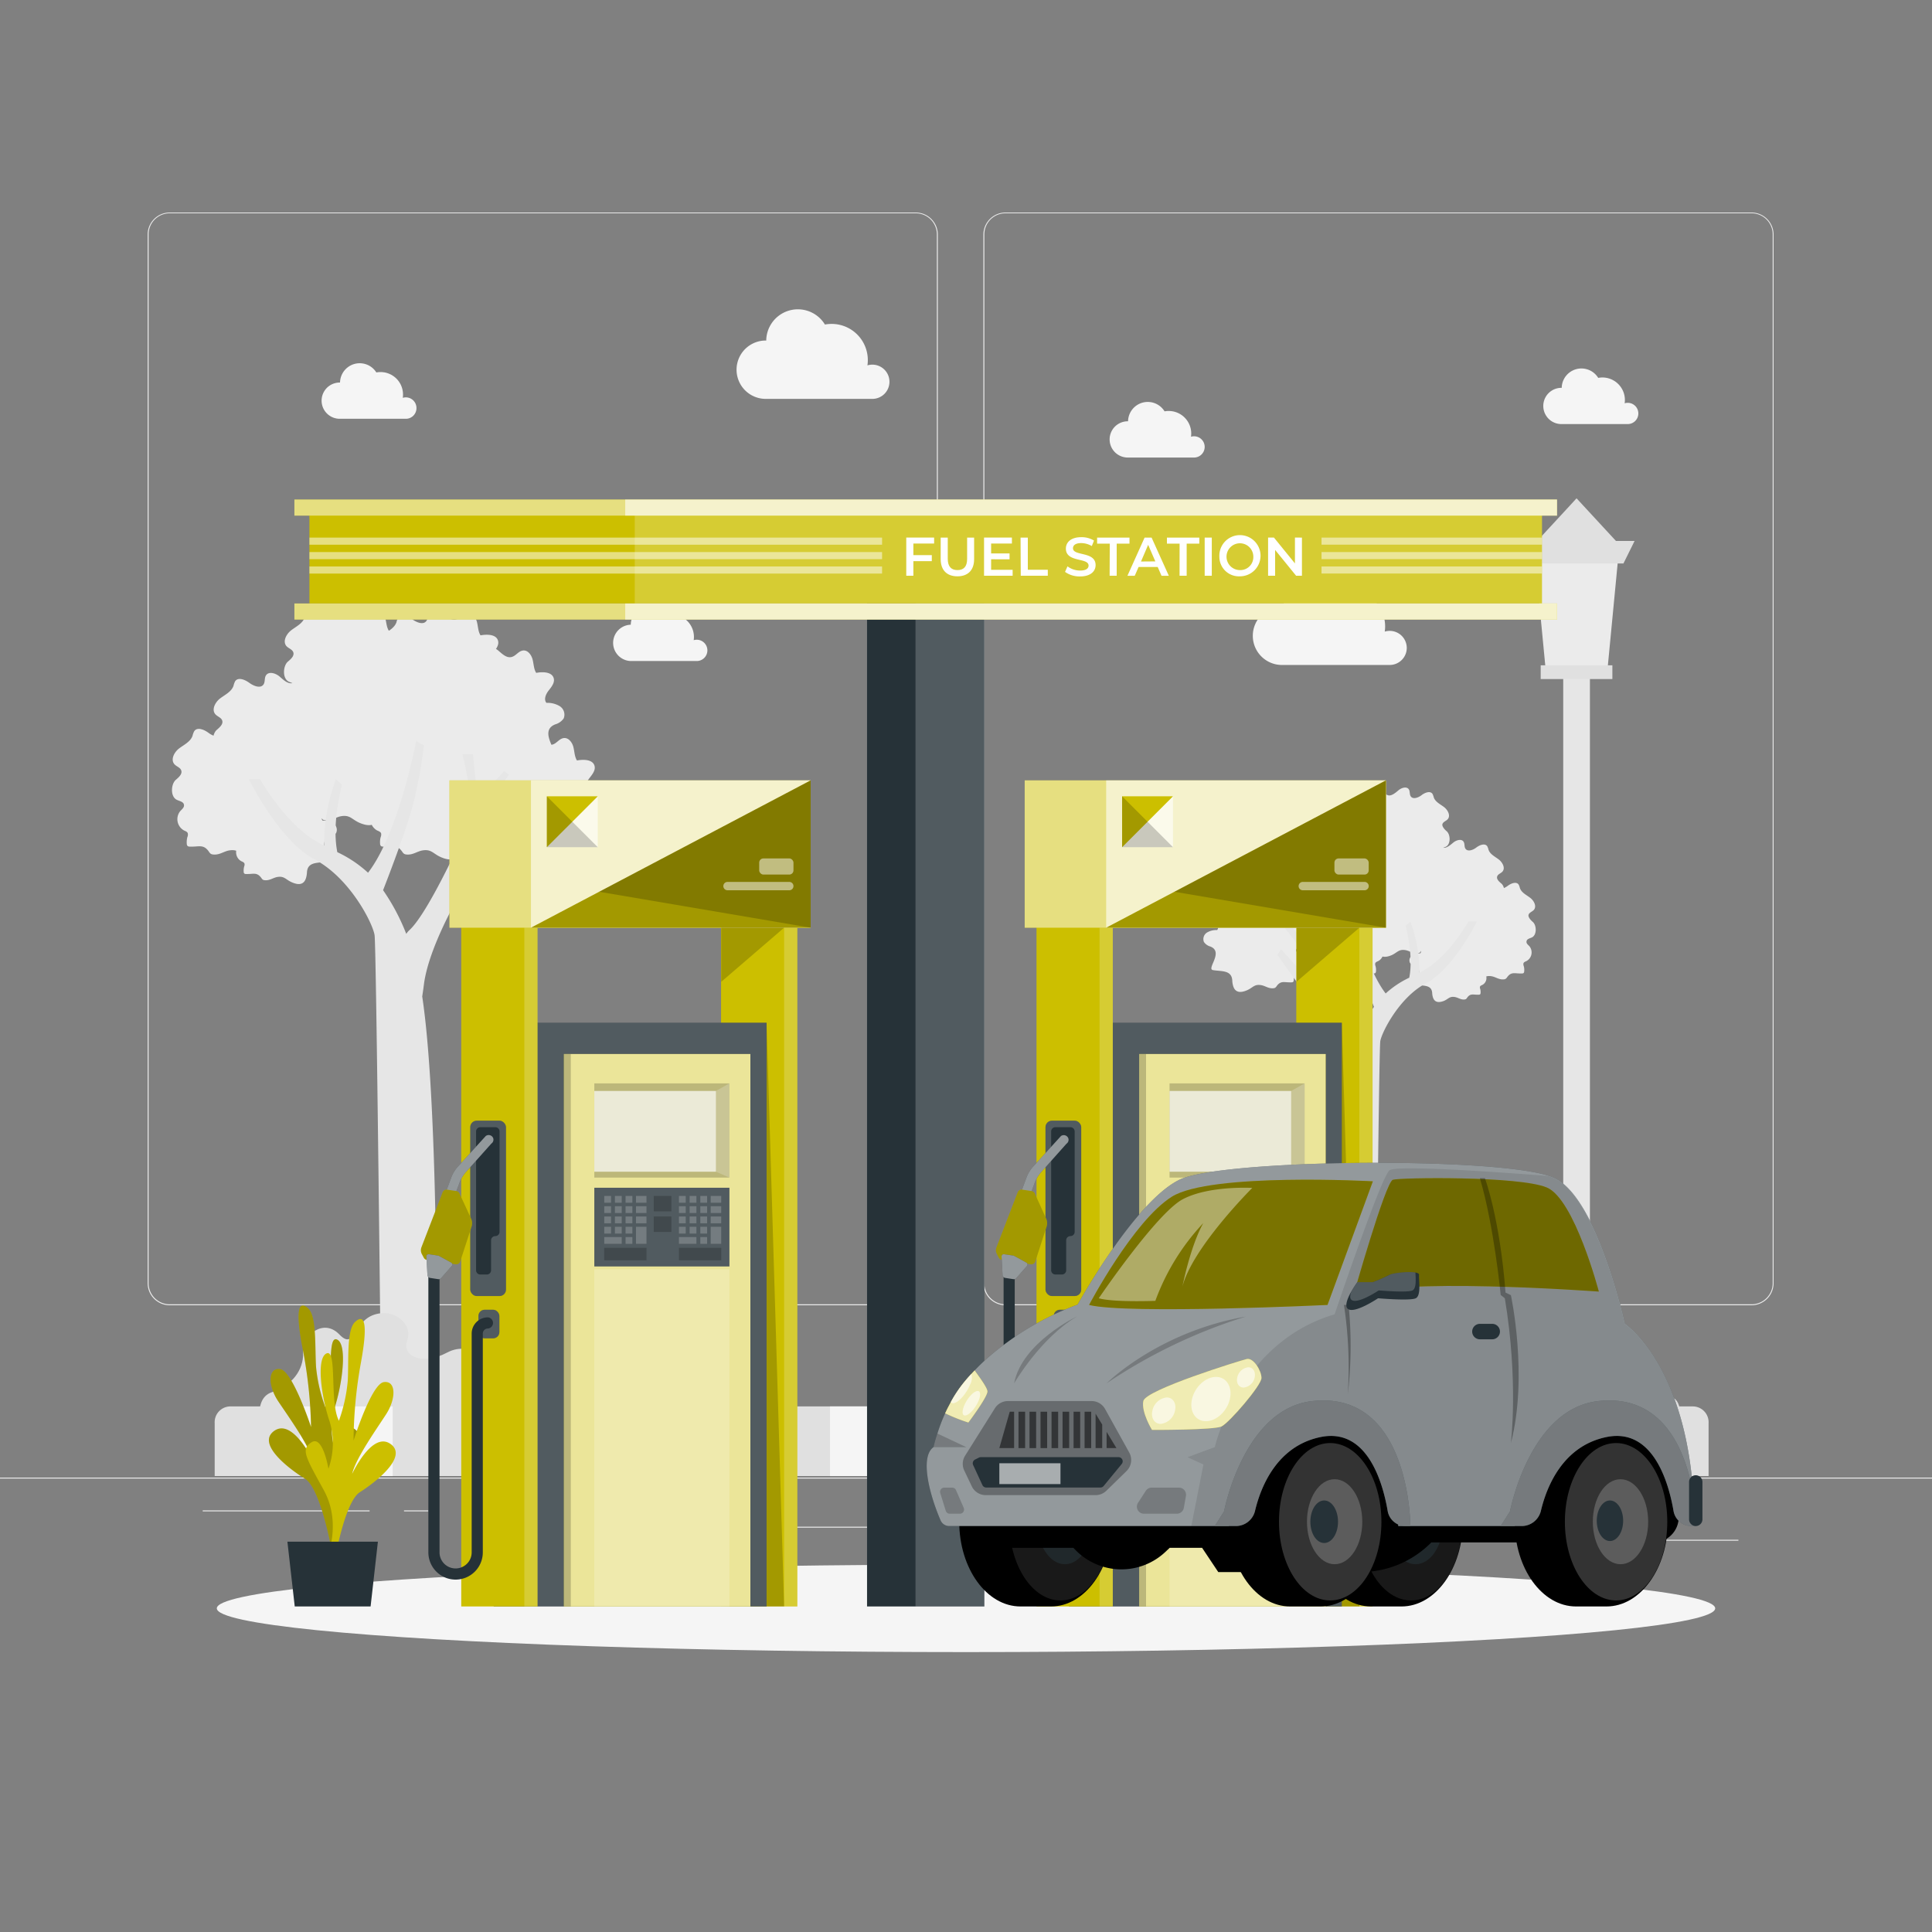 <svg xmlns="http://www.w3.org/2000/svg" viewBox="0 0 500 500"><rect x="0" y="0" width="500" height="500" fill="#808080" stroke="none"/><g id="freepik--background-complete--inject-2"><rect y="382.4" width="500" height="0.25" style="fill:#ebebeb"></rect><rect x="416.78" y="398.49" width="33.12" height="0.25" style="fill:#ebebeb"></rect><rect x="322.53" y="401.21" width="8.69" height="0.25" style="fill:#ebebeb"></rect><rect x="396.59" y="389.21" width="19.19" height="0.25" style="fill:#ebebeb"></rect><rect x="52.46" y="390.89" width="43.19" height="0.25" style="fill:#ebebeb"></rect><rect x="104.56" y="390.89" width="6.33" height="0.25" style="fill:#ebebeb"></rect><rect x="131.47" y="395.11" width="93.68" height="0.25" style="fill:#ebebeb"></rect><path d="M237,337.8H43.91a5.71,5.71,0,0,1-5.7-5.71V60.66A5.71,5.71,0,0,1,43.91,55H237a5.71,5.71,0,0,1,5.71,5.71V332.09A5.71,5.71,0,0,1,237,337.8ZM43.91,55.2a5.46,5.46,0,0,0-5.45,5.46V332.09a5.46,5.46,0,0,0,5.45,5.46H237a5.47,5.47,0,0,0,5.46-5.46V60.66A5.47,5.47,0,0,0,237,55.2Z" style="fill:#ebebeb"></path><path d="M453.31,337.8H260.21a5.72,5.72,0,0,1-5.71-5.71V60.66A5.72,5.72,0,0,1,260.21,55h193.1A5.71,5.71,0,0,1,459,60.66V332.09A5.71,5.71,0,0,1,453.31,337.8ZM260.21,55.2a5.47,5.47,0,0,0-5.46,5.46V332.09a5.47,5.47,0,0,0,5.46,5.46h193.1a5.47,5.47,0,0,0,5.46-5.46V60.66a5.47,5.47,0,0,0-5.46-5.46Z" style="fill:#ebebeb"></path><path d="M230.19,98.8a4.43,4.43,0,0,0-4.43-4.43,4.49,4.49,0,0,0-1.27.19,8.71,8.71,0,0,0,.1-1.36,9.36,9.36,0,0,0-9.37-9.37,9.85,9.85,0,0,0-1.73.16,8.19,8.19,0,0,0-15.19,4.14h-.13a7.55,7.55,0,1,0,0,15.1h27.72A4.43,4.43,0,0,0,230.19,98.8Z" style="fill:#f5f5f5"></path><path d="M364.07,167.7a4.42,4.42,0,0,0-4.42-4.43,4.5,4.5,0,0,0-1.28.19,8.71,8.71,0,0,0,.1-1.36,9.37,9.37,0,0,0-9.37-9.37,9.74,9.74,0,0,0-1.72.16A8.19,8.19,0,0,0,332.19,157h-.14a7.55,7.55,0,1,0,0,15.09h27.72A4.42,4.42,0,0,0,364.07,167.7Z" style="fill:#f5f5f5"></path><path d="M311.77,115.66a2.75,2.75,0,0,0-2.75-2.75,2.56,2.56,0,0,0-.79.12,6,6,0,0,0,.06-.85,5.83,5.83,0,0,0-5.83-5.82,5.32,5.32,0,0,0-1.07.1,5.1,5.1,0,0,0-9.45,2.57h-.08a4.69,4.69,0,1,0,0,9.38h17.23A2.75,2.75,0,0,0,311.77,115.66Z" style="fill:#f5f5f5"></path><path d="M424,107a2.75,2.75,0,0,0-2.75-2.75,2.56,2.56,0,0,0-.79.12,6,6,0,0,0,.06-.85,5.83,5.83,0,0,0-5.83-5.83,5.39,5.39,0,0,0-1.07.11,5.1,5.1,0,0,0-9.45,2.57h-.08a4.69,4.69,0,0,0,0,9.38h17.23A2.75,2.75,0,0,0,424,107Z" style="fill:#f5f5f5"></path><path d="M107.78,105.59a2.75,2.75,0,0,0-2.75-2.75,2.61,2.61,0,0,0-.79.12,6,6,0,0,0,.06-.85,5.81,5.81,0,0,0-5.82-5.82,5.49,5.49,0,0,0-1.08.1A5.09,5.09,0,0,0,88,99h-.08a4.69,4.69,0,1,0,0,9.38h17.23A2.75,2.75,0,0,0,107.78,105.59Z" style="fill:#f5f5f5"></path><path d="M183.07,168.32a2.76,2.76,0,0,0-2.75-2.76,2.9,2.9,0,0,0-.79.12,5.93,5.93,0,0,0,.06-.84,5.83,5.83,0,0,0-5.83-5.83,5.39,5.39,0,0,0-1.07.1,5.1,5.1,0,0,0-9.45,2.57h-.08a4.7,4.7,0,0,0,0,9.39h17.23A2.75,2.75,0,0,0,183.07,168.32Z" style="fill:#f5f5f5"></path><path d="M146.62,223.29a9.43,9.43,0,0,0,.26-1.72c.21-3.57,3.61-3,6.51-3.49,2.27-.38-3.73-6.1.84-7.94a4,4,0,0,0,2.2-1.54,2.59,2.59,0,0,0-1-3.16,6.06,6.06,0,0,0-3.46-.87c-.75-.91-.14-2.27.58-3.2s1.6-2,1.33-3.11c-.41-1.72-2.82-1.78-4.56-1.45-.64-1-.63-2.34-.94-3.52s-1.25-2.42-2.46-2.28-1.84,1.43-3,1.7c-1.31.3-2.43-.85-3.45-1.71s-2.81-1.4-3.51-.27c-.42.69-.17,1.63-.61,2.3-.76,1.17-2.56.45-3.67-.38s-2.9-1.57-3.68-.42a4.85,4.85,0,0,0-.44,1.19c-.52,1.52-2.17,2.28-3.46,3.26s-2.3,2.92-1.21,4.11c.54.59,1.48.83,1.74,1.58.34.94-.62,1.78-1.38,2.42-1.26,1.08-1.49,4.29.18,5.16.7.37,1.73.49,1.9,1.26s-.55,1.23-1,1.76a3.31,3.31,0,0,0,1,4.93c.4.2.89.35,1,.77a1.5,1.5,0,0,1-.1.93,5.14,5.14,0,0,0-.16,1.79.85.85,0,0,0,.22.56.87.87,0,0,0,.53.15c2.41.11,3.57-.75,5,1.35a1.69,1.69,0,0,0,.5.53,1.55,1.55,0,0,0,.67.17c1.65.13,2.73-.9,4.25-1.09,2.1-.27,2.54.81,4.39,1.68C144.66,226.11,146.07,225.27,146.62,223.29Z" style="fill:#ebebeb"></path><path d="M118.88,220.29a8.53,8.53,0,0,0,.26-1.72c.21-3.57,3.62-3,6.52-3.49,2.26-.38-3.73-6.1.83-7.94a4,4,0,0,0,2.2-1.54,2.58,2.58,0,0,0-1-3.16,6.12,6.12,0,0,0-3.47-.87c-.74-.91-.14-2.27.58-3.19s1.61-2,1.33-3.12c-.41-1.72-2.81-1.78-4.55-1.45-.64-1-.63-2.34-.94-3.52s-1.25-2.42-2.47-2.27-1.84,1.43-3,1.69c-1.3.31-2.43-.84-3.45-1.71s-2.81-1.4-3.51-.26c-.42.68-.17,1.63-.61,2.3-.75,1.16-2.55.44-3.67-.39s-2.89-1.57-3.68-.42a4.83,4.83,0,0,0-.43,1.19c-.53,1.53-2.18,2.29-3.46,3.26s-2.3,2.92-1.22,4.12c.54.59,1.48.82,1.75,1.57.33.94-.63,1.78-1.38,2.43-1.26,1.07-1.49,4.28.17,5.16.7.37,1.73.48,1.9,1.25s-.54,1.23-1,1.76a3.32,3.32,0,0,0,1,4.94c.4.19.9.35,1.05.76a1.62,1.62,0,0,1-.1.94,4.86,4.86,0,0,0-.16,1.78.79.79,0,0,0,.22.56.8.8,0,0,0,.52.15c2.41.11,3.57-.74,5,1.35a1.88,1.88,0,0,0,.51.54,1.64,1.64,0,0,0,.66.16c1.66.14,2.74-.9,4.25-1.09,2.1-.27,2.55.82,4.39,1.69C116.92,223.11,118.33,222.27,118.88,220.29Z" style="fill:#ebebeb"></path><path d="M116.21,202.63a8.64,8.64,0,0,0,.26-1.72c.21-3.57,3.62-3,6.51-3.49,2.27-.38-3.73-6.1.84-7.94a4,4,0,0,0,2.2-1.54,2.6,2.6,0,0,0-1-3.16,6.12,6.12,0,0,0-3.47-.87c-.74-.91-.14-2.27.58-3.2s1.61-2,1.33-3.11c-.41-1.72-2.82-1.78-4.55-1.45-.65-1-.63-2.34-.94-3.52s-1.26-2.42-2.47-2.28-1.84,1.43-3,1.7c-1.3.3-2.43-.85-3.45-1.71s-2.81-1.4-3.51-.27c-.42.69-.17,1.63-.61,2.31-.76,1.16-2.55.44-3.67-.39s-2.9-1.57-3.68-.42a4.45,4.45,0,0,0-.43,1.19C96.67,174.28,95,175,93.74,176s-2.3,2.92-1.22,4.11c.54.59,1.48.83,1.75,1.58.33.94-.63,1.78-1.39,2.42-1.26,1.08-1.49,4.29.18,5.16.7.37,1.73.49,1.9,1.26s-.55,1.23-1,1.76a3.31,3.31,0,0,0,1,4.93c.4.2.89.35,1,.77a1.57,1.57,0,0,1-.09.93,4.71,4.71,0,0,0-.16,1.79.84.84,0,0,0,.21.56.91.91,0,0,0,.53.15c2.41.11,3.57-.75,5,1.35a1.69,1.69,0,0,0,.5.53,1.55,1.55,0,0,0,.67.17c1.65.13,2.74-.9,4.25-1.09,2.1-.27,2.54.81,4.39,1.68C114.25,205.45,115.66,204.61,116.21,202.63Z" style="fill:#ebebeb"></path><path d="M97.94,211.42a8.42,8.42,0,0,0,.26-1.72c.21-3.56,3.62-3,6.51-3.48,2.27-.38-3.73-6.1.84-7.95a4,4,0,0,0,2.2-1.53,2.61,2.61,0,0,0-1-3.17,6.28,6.28,0,0,0-3.47-.87c-.74-.9-.14-2.26.58-3.19s1.6-2,1.33-3.11c-.41-1.72-2.82-1.79-4.55-1.45-.65-1-.63-2.34-1-3.52s-1.25-2.43-2.46-2.28-1.84,1.43-3,1.7c-1.3.3-2.43-.85-3.45-1.71s-2.81-1.41-3.51-.27c-.42.68-.17,1.63-.61,2.3-.76,1.16-2.55.44-3.67-.38s-2.9-1.57-3.68-.43a4.92,4.92,0,0,0-.44,1.2c-.52,1.52-2.17,2.28-3.45,3.26s-2.3,2.92-1.22,4.11c.54.59,1.48.83,1.75,1.58.33.94-.63,1.78-1.39,2.42-1.26,1.07-1.49,4.28.18,5.16.7.37,1.73.48,1.9,1.26s-.55,1.22-1,1.76a3.31,3.31,0,0,0,1,4.93c.4.19.89.35,1,.77a1.58,1.58,0,0,1-.09.93,4.71,4.71,0,0,0-.16,1.79.86.86,0,0,0,.21.56.89.89,0,0,0,.53.15c2.41.1,3.57-.75,5,1.35a1.69,1.69,0,0,0,.5.53,1.55,1.55,0,0,0,.67.17c1.65.13,2.74-.9,4.25-1.09,2.1-.27,2.54.81,4.39,1.68C96,214.25,97.39,213.41,97.94,211.42Z" style="fill:#ebebeb"></path><path d="M79.47,207.36a8.42,8.42,0,0,0,.26-1.72c.21-3.57,3.62-3,6.52-3.49,2.26-.38-3.73-6.09.83-7.94a4.05,4.05,0,0,0,2.21-1.53,2.6,2.6,0,0,0-1-3.17,6.1,6.1,0,0,0-3.46-.87c-.75-.9-.14-2.27.58-3.19s1.6-2,1.33-3.12c-.42-1.72-2.82-1.78-4.56-1.45-.64-1-.63-2.34-.94-3.52s-1.25-2.42-2.46-2.27-1.85,1.43-3,1.69c-1.3.31-2.43-.84-3.45-1.71s-2.8-1.4-3.51-.26c-.42.68-.17,1.63-.6,2.3-.76,1.16-2.56.44-3.68-.38s-2.89-1.57-3.68-.43a4.83,4.83,0,0,0-.43,1.19c-.53,1.53-2.18,2.29-3.46,3.26s-2.3,2.93-1.21,4.12c.53.59,1.47.83,1.74,1.58.33.93-.62,1.77-1.38,2.42-1.26,1.07-1.49,4.28.18,5.16.7.37,1.72.48,1.89,1.25s-.54,1.23-1,1.76a3.31,3.31,0,0,0,1,4.94c.4.19.89.35,1,.77a1.59,1.59,0,0,1-.1.93,4.88,4.88,0,0,0-.16,1.78.79.79,0,0,0,.22.56.75.75,0,0,0,.53.15c2.41.11,3.57-.74,5,1.35a1.73,1.73,0,0,0,.5.54,1.64,1.64,0,0,0,.66.16c1.66.14,2.74-.89,4.25-1.09,2.1-.26,2.55.82,4.4,1.69C77.52,210.18,78.93,209.34,79.47,207.36Z" style="fill:#ebebeb"></path><path d="M79.23,227.11a6.59,6.59,0,0,0,.21-1.35c.16-2.81,2.84-2.37,5.13-2.75,1.78-.3-2.94-4.8.65-6.25A3.18,3.18,0,0,0,87,215.55a2,2,0,0,0-.78-2.49,4.86,4.86,0,0,0-2.73-.69c-.59-.71-.11-1.78.45-2.51s1.27-1.56,1-2.45c-.32-1.36-2.22-1.41-3.59-1.14a10.27,10.27,0,0,1-.74-2.78c-.24-.93-1-1.91-1.94-1.79s-1.45,1.13-2.33,1.33-1.91-.66-2.72-1.34-2.21-1.1-2.76-.21c-.33.54-.13,1.28-.48,1.81-.59.92-2,.35-2.89-.3s-2.28-1.24-2.9-.33a3.63,3.63,0,0,0-.34.94c-.42,1.2-1.71,1.79-2.72,2.56s-1.81,2.3-1,3.24c.42.47,1.17.65,1.37,1.24.27.74-.49,1.4-1.08,1.91-1,.85-1.18,3.37.14,4.06.55.3,1.36.38,1.49,1s-.43,1-.8,1.39a2.61,2.61,0,0,0,.8,3.88c.32.15.7.28.82.61a1.24,1.24,0,0,1-.07.73,4,4,0,0,0-.13,1.41.51.51,0,0,0,.59.56c1.89.08,2.81-.59,4,1.06a1.31,1.31,0,0,0,.39.42,1.18,1.18,0,0,0,.52.13c1.31.11,2.16-.7,3.35-.86,1.65-.21,2,.64,3.46,1.33C77.69,229.34,78.8,228.67,79.23,227.11Z" style="fill:#ebebeb"></path><path d="M68.88,220.29a7.87,7.87,0,0,0,.26-1.72c.22-3.57,3.62-3,6.52-3.49,2.26-.38-3.73-6.1.83-7.94a4,4,0,0,0,2.21-1.54,2.59,2.59,0,0,0-1-3.16,6.06,6.06,0,0,0-3.46-.87c-.75-.91-.14-2.27.58-3.19s1.6-2,1.33-3.12c-.41-1.72-2.82-1.78-4.56-1.45-.64-1-.63-2.34-.94-3.52s-1.25-2.42-2.46-2.27-1.84,1.43-3,1.69c-1.31.31-2.43-.84-3.45-1.71s-2.81-1.4-3.51-.26c-.43.68-.17,1.63-.61,2.3-.76,1.16-2.56.44-3.67-.39s-2.9-1.57-3.68-.42a4.47,4.47,0,0,0-.44,1.19c-.53,1.53-2.17,2.29-3.46,3.26s-2.3,2.92-1.21,4.12c.54.59,1.48.82,1.74,1.57.34.94-.62,1.78-1.38,2.43-1.26,1.07-1.49,4.28.18,5.16.7.37,1.73.48,1.9,1.25s-.55,1.23-1,1.76a3.33,3.33,0,0,0,1,4.94c.4.19.89.35,1,.76a1.54,1.54,0,0,1-.1.94,5.09,5.09,0,0,0-.16,1.78.79.79,0,0,0,.22.56.81.81,0,0,0,.53.15c2.41.11,3.57-.74,5,1.35a1.84,1.84,0,0,0,.5.54,1.69,1.69,0,0,0,.67.16c1.65.14,2.73-.9,4.25-1.09,2.1-.27,2.54.82,4.39,1.69C66.93,223.11,68.34,222.27,68.88,220.29Z" style="fill:#ebebeb"></path><path d="M97.94,189.7A8.64,8.64,0,0,0,98.2,188c.21-3.57,3.62-3,6.51-3.49,2.27-.38-3.73-6.1.84-7.94a4,4,0,0,0,2.2-1.54,2.6,2.6,0,0,0-1-3.16,6.12,6.12,0,0,0-3.47-.87c-.74-.91-.14-2.27.58-3.19s1.6-2,1.33-3.12c-.41-1.72-2.82-1.78-4.55-1.45-.65-1-.63-2.34-1-3.52s-1.25-2.42-2.46-2.28-1.84,1.43-3,1.7c-1.3.31-2.43-.85-3.45-1.71s-2.81-1.4-3.51-.26c-.42.68-.17,1.63-.61,2.3-.76,1.16-2.55.44-3.67-.39s-2.9-1.57-3.68-.42a4.85,4.85,0,0,0-.44,1.19c-.52,1.52-2.17,2.28-3.45,3.26s-2.3,2.92-1.22,4.12c.54.58,1.48.82,1.75,1.57.33.94-.63,1.78-1.39,2.42-1.26,1.08-1.49,4.29.18,5.17.7.36,1.73.48,1.9,1.25s-.55,1.23-1,1.76a3.31,3.31,0,0,0,1,4.93c.4.2.89.35,1,.77a1.57,1.57,0,0,1-.09.93,4.71,4.71,0,0,0-.16,1.79.82.82,0,0,0,.21.56.89.89,0,0,0,.53.15c2.41.11,3.57-.74,5,1.35a1.69,1.69,0,0,0,.5.53,1.55,1.55,0,0,0,.67.17c1.65.14,2.74-.9,4.25-1.09,2.1-.27,2.54.81,4.39,1.68C96,192.52,97.39,191.68,97.94,189.7Z" style="fill:#ebebeb"></path><path d="M121.66,190.91a8.42,8.42,0,0,0,.26-1.72c.21-3.57,3.62-3,6.51-3.49,2.27-.38-3.73-6.09.84-7.94a4,4,0,0,0,2.2-1.53,2.61,2.61,0,0,0-1-3.17,6.12,6.12,0,0,0-3.47-.87c-.74-.9-.14-2.27.58-3.19s1.61-2,1.33-3.12c-.41-1.72-2.81-1.78-4.55-1.45-.64-1-.63-2.34-.94-3.52s-1.26-2.42-2.47-2.27-1.84,1.43-3,1.69c-1.3.31-2.43-.84-3.45-1.71s-2.81-1.4-3.51-.26c-.42.68-.17,1.63-.61,2.3-.76,1.16-2.55.44-3.67-.38s-2.9-1.57-3.68-.43a4.83,4.83,0,0,0-.43,1.19c-.53,1.53-2.18,2.29-3.46,3.26s-2.3,2.93-1.22,4.12c.54.59,1.48.83,1.75,1.58.33.93-.63,1.77-1.39,2.42-1.26,1.07-1.49,4.28.18,5.16.7.37,1.73.48,1.9,1.25s-.55,1.23-1,1.76a3.32,3.32,0,0,0,1,4.94c.4.19.89.35,1,.77a1.59,1.59,0,0,1-.09.93,4.67,4.67,0,0,0-.16,1.78.82.82,0,0,0,.21.56.78.78,0,0,0,.53.15c2.41.11,3.57-.74,5,1.35a1.73,1.73,0,0,0,.5.54,1.69,1.69,0,0,0,.67.16c1.65.14,2.74-.89,4.25-1.09,2.1-.26,2.54.82,4.39,1.69C119.7,193.73,121.11,192.89,121.66,190.91Z" style="fill:#ebebeb"></path><path d="M136.07,200.62a8.64,8.64,0,0,0,.26-1.72c.21-3.57,3.61-3,6.51-3.49,2.27-.38-3.73-6.1.84-7.94a4,4,0,0,0,2.2-1.54,2.6,2.6,0,0,0-1-3.16,6.12,6.12,0,0,0-3.47-.87c-.74-.91-.14-2.27.58-3.19s1.6-2,1.33-3.12c-.41-1.72-2.82-1.78-4.55-1.45-.65-1-.63-2.34-.95-3.52s-1.25-2.42-2.46-2.27-1.84,1.43-3,1.69c-1.3.31-2.43-.85-3.45-1.71s-2.81-1.4-3.51-.26c-.42.68-.17,1.63-.61,2.3-.76,1.16-2.56.44-3.67-.39s-2.9-1.57-3.68-.42a4.85,4.85,0,0,0-.44,1.19c-.52,1.53-2.17,2.28-3.45,3.26s-2.3,2.92-1.22,4.12c.54.59,1.48.82,1.75,1.57.33.94-.63,1.78-1.39,2.43-1.26,1.07-1.49,4.28.18,5.16.7.36,1.73.48,1.9,1.25s-.55,1.23-1,1.76a3.32,3.32,0,0,0,1,4.94c.4.19.89.34,1,.76a1.57,1.57,0,0,1-.09.93,4.71,4.71,0,0,0-.16,1.79.78.78,0,0,0,.21.56.89.89,0,0,0,.53.15c2.41.11,3.57-.74,5,1.35a1.69,1.69,0,0,0,.5.53,1.55,1.55,0,0,0,.67.17c1.65.14,2.74-.9,4.25-1.09,2.1-.27,2.54.82,4.39,1.68C134.11,203.44,135.52,202.6,136.07,200.62Z" style="fill:#ebebeb"></path><path d="M131.7,212.89s-6,8.52-8.11,11.22-12.46,19.53-13.88,30.66c-.15,1.19-.3,2.21-.44,3.11,4.47,29.49,3.77,103.46,3.61,112.7H98.72c-.13-10.42-1.33-125.65-1.78-128.56-.46-3.08-6.38-14.8-15.53-19.61s-17-20.74-17-20.74h2.91s5.41,9.76,13.1,15.17a31,31,0,0,0,3.45,2,49.21,49.21,0,0,1,3.06-17.22l1.57,1.45c-2.12,8.7-1.84,14.27-1.2,17.47a31.53,31.53,0,0,1,7.95,5.32c8-10.37,12.46-34.09,12.46-34.09l2,1.12a120.81,120.81,0,0,1-2.63,14.55c-1.5,6.13-5.89,17.69-7.94,22.94a54.22,54.22,0,0,1,6,11.31,5,5,0,0,1,.77-.93c5.2-4.69,15-26.88,15-26.88,2.37-5.16-1.24-18.7-1.24-18.7h2.72l1.22,11.84,6.86-7.48,1.25,1L124.43,210l-3.74,11.84,9.76-10.8Z" style="fill:#e6e6e6"></path><path d="M319.11,255.06a5.72,5.72,0,0,1-.2-1.32c-.17-2.74-2.78-2.3-5-2.68-1.74-.29,2.86-4.67-.64-6.09a3,3,0,0,1-1.69-1.18,2,2,0,0,1,.76-2.43,4.69,4.69,0,0,1,2.66-.66c.57-.7.1-1.74-.45-2.45s-1.23-1.52-1-2.39c.32-1.32,2.16-1.37,3.5-1.11a9.76,9.76,0,0,0,.72-2.71c.24-.9,1-1.86,1.89-1.74s1.41,1.1,2.27,1.3,1.87-.65,2.65-1.31,2.15-1.08,2.69-.21c.33.53.13,1.25.47,1.77.58.89,2,.34,2.82-.29s2.22-1.21,2.82-.33a3.31,3.31,0,0,1,.33.91c.41,1.17,1.67,1.76,2.66,2.51s1.76,2.24.93,3.15c-.41.45-1.14.64-1.34,1.21-.26.72.48,1.37,1.06,1.86,1,.82,1.14,3.29-.14,4-.53.28-1.32.37-1.45,1s.42.94.77,1.35a2.54,2.54,0,0,1-.77,3.79c-.31.15-.69.27-.8.59a1.24,1.24,0,0,0,.07.71,3.55,3.55,0,0,1,.12,1.37.63.63,0,0,1-.16.44.7.7,0,0,1-.41.11c-1.85.08-2.74-.57-3.87,1a1.21,1.21,0,0,1-.38.4,1.1,1.1,0,0,1-.51.13c-1.27.11-2.1-.69-3.26-.83-1.61-.21-1.95.62-3.37,1.29C320.61,257.23,319.52,256.58,319.11,255.06Z" style="fill:#ebebeb"></path><path d="M340.39,252.76a6.32,6.32,0,0,1-.2-1.32c-.17-2.74-2.78-2.3-5-2.68-1.74-.29,2.86-4.67-.64-6.09a3,3,0,0,1-1.69-1.18,2,2,0,0,1,.76-2.43,4.69,4.69,0,0,1,2.66-.66c.57-.7.1-1.74-.45-2.45s-1.23-1.52-1-2.39c.32-1.32,2.16-1.37,3.5-1.11a9.76,9.76,0,0,0,.72-2.71c.24-.9,1-1.85,1.89-1.74s1.41,1.1,2.27,1.3,1.87-.65,2.65-1.31,2.15-1.08,2.69-.21c.33.53.13,1.26.47,1.77.58.89,2,.34,2.82-.29s2.22-1.21,2.82-.33a3.31,3.31,0,0,1,.33.91c.41,1.17,1.67,1.76,2.66,2.51s1.76,2.24.93,3.15c-.41.45-1.14.64-1.34,1.21s.48,1.37,1.06,1.86c1,.82,1.14,3.29-.14,4-.53.28-1.32.37-1.45,1s.42.95.78,1.35a2.55,2.55,0,0,1-.78,3.79c-.31.15-.69.27-.8.59a1.24,1.24,0,0,0,.07.71,3.58,3.58,0,0,1,.12,1.38.62.62,0,0,1-.16.43.7.7,0,0,1-.41.11c-1.85.08-2.74-.57-3.86,1a1.35,1.35,0,0,1-.39.4,1.1,1.1,0,0,1-.51.13c-1.27.11-2.1-.69-3.26-.83-1.61-.21-1.95.62-3.37,1.29C341.89,254.93,340.8,254.28,340.39,252.76Z" style="fill:#ebebeb"></path><path d="M342.44,239.21a6.32,6.32,0,0,1-.2-1.32c-.17-2.74-2.78-2.31-5-2.68-1.74-.29,2.86-4.68-.64-6.09a3,3,0,0,1-1.69-1.18,2,2,0,0,1,.76-2.43,4.69,4.69,0,0,1,2.66-.66c.57-.7.11-1.74-.45-2.45s-1.23-1.52-1-2.39c.32-1.33,2.16-1.37,3.5-1.12a9.6,9.6,0,0,0,.72-2.7c.24-.91,1-1.86,1.89-1.74s1.41,1.09,2.27,1.3,1.87-.65,2.65-1.31,2.15-1.08,2.69-.21c.33.52.13,1.25.47,1.77.58.89,2,.34,2.82-.3s2.22-1.2,2.82-.32a3.2,3.2,0,0,1,.33.91c.41,1.17,1.67,1.75,2.66,2.5s1.76,2.25.93,3.16c-.41.45-1.13.64-1.34,1.21-.25.72.48,1.36,1.06,1.86,1,.82,1.15,3.29-.13,4-.54.28-1.33.37-1.46,1s.42.94.78,1.35a2.55,2.55,0,0,1-.78,3.79c-.31.15-.69.27-.8.59a1.24,1.24,0,0,0,.07.71,3.74,3.74,0,0,1,.13,1.37.51.51,0,0,1-.58.55c-1.84.08-2.74-.57-3.86,1a1.28,1.28,0,0,1-.39.41,1.24,1.24,0,0,1-.51.13c-1.27.1-2.1-.69-3.26-.84-1.61-.2-2,.63-3.37,1.3C343.94,241.38,342.86,240.73,342.44,239.21Z" style="fill:#ebebeb"></path><path d="M356.45,246a6.35,6.35,0,0,1-.19-1.32c-.17-2.74-2.78-2.31-5-2.68-1.74-.29,2.86-4.68-.64-6.09a3,3,0,0,1-1.69-1.18,2,2,0,0,1,.76-2.43,4.69,4.69,0,0,1,2.66-.66c.57-.7.1-1.74-.45-2.45s-1.23-1.52-1-2.39c.32-1.33,2.16-1.37,3.5-1.12a9.6,9.6,0,0,0,.72-2.7c.24-.91,1-1.86,1.89-1.74s1.41,1.09,2.27,1.3,1.87-.65,2.65-1.31,2.15-1.08,2.69-.21c.32.52.13,1.25.47,1.77.58.89,2,.34,2.82-.3s2.22-1.2,2.82-.32a4,4,0,0,1,.33.91c.41,1.17,1.67,1.75,2.66,2.5s1.76,2.25.93,3.16c-.41.45-1.14.64-1.34,1.21-.26.72.48,1.36,1.06,1.86,1,.82,1.14,3.29-.14,4-.53.28-1.32.37-1.45,1s.42.94.77,1.35a2.54,2.54,0,0,1-.77,3.79c-.31.15-.69.27-.8.59a1.16,1.16,0,0,0,.07.71,3.53,3.53,0,0,1,.12,1.37.59.59,0,0,1-.16.43.66.66,0,0,1-.41.12c-1.85.08-2.74-.57-3.87,1a1.15,1.15,0,0,1-.38.41,1.1,1.1,0,0,1-.51.13c-1.27.1-2.1-.69-3.26-.84-1.61-.2-1.95.63-3.37,1.3C358,248.13,356.87,247.48,356.45,246Z" style="fill:#ebebeb"></path><path d="M370.62,242.84a7.06,7.06,0,0,1-.2-1.32c-.16-2.74-2.77-2.3-5-2.67-1.73-.29,2.87-4.68-.64-6.1a3.08,3.08,0,0,1-1.69-1.18,2,2,0,0,1,.77-2.43,4.66,4.66,0,0,1,2.65-.66c.58-.7.11-1.74-.44-2.45s-1.23-1.52-1-2.39c.31-1.32,2.16-1.37,3.49-1.11a9.44,9.44,0,0,0,.73-2.71c.23-.9,1-1.85,1.89-1.74s1.41,1.1,2.27,1.3,1.86-.65,2.65-1.31,2.15-1.08,2.69-.21c.32.53.13,1.26.46,1.77.59.89,2,.34,2.82-.29s2.22-1.21,2.83-.33a4.12,4.12,0,0,1,.33.91c.4,1.17,1.67,1.76,2.65,2.51s1.77,2.24.94,3.15c-.42.46-1.14.64-1.34,1.21-.26.72.48,1.37,1.06,1.86,1,.82,1.14,3.29-.14,4-.54.28-1.32.37-1.46,1s.42,1,.78,1.35a2.54,2.54,0,0,1-.78,3.79c-.3.15-.68.27-.8.59a1.17,1.17,0,0,0,.08.71,4,4,0,0,1,.12,1.38.63.63,0,0,1-.17.43.67.67,0,0,1-.4.11c-1.85.08-2.74-.57-3.87,1a1.49,1.49,0,0,1-.38.41,1.31,1.31,0,0,1-.51.12c-1.27.11-2.1-.69-3.26-.83-1.61-.21-2,.62-3.37,1.29C372.12,245,371,244.36,370.62,242.84Z" style="fill:#ebebeb"></path><path d="M370.81,258a4.63,4.63,0,0,1-.16-1c-.13-2.16-2.19-1.82-3.94-2.11-1.36-.23,2.26-3.68-.5-4.8a2.42,2.42,0,0,1-1.33-.93,1.56,1.56,0,0,1,.6-1.91,3.68,3.68,0,0,1,2.09-.52c.45-.55.09-1.37-.35-1.93s-1-1.2-.8-1.88c.25-1,1.7-1.08,2.75-.88a7.53,7.53,0,0,0,.57-2.13c.19-.71.75-1.46,1.49-1.37s1.11.86,1.79,1,1.46-.51,2.08-1,1.7-.85,2.12-.16c.26.41.1,1,.37,1.39.46.7,1.54.27,2.22-.23s1.75-1,2.22-.26a2.58,2.58,0,0,1,.26.72c.32.92,1.32,1.38,2.09,2s1.39,1.77.74,2.49c-.33.35-.9.5-1.06,1s.38,1.07.84,1.46c.76.65.9,2.59-.11,3.12-.42.22-1,.29-1.15.76s.33.74.62,1.06a2,2,0,0,1-.62,3c-.24.12-.54.21-.63.47a1,1,0,0,0,.06.56,3,3,0,0,1,.1,1.08.51.51,0,0,1-.13.34.59.59,0,0,1-.32.09c-1.46.06-2.16-.45-3.05.81a1,1,0,0,1-.3.33,1.07,1.07,0,0,1-.4.1c-1,.08-1.66-.55-2.57-.66-1.27-.16-1.54.49-2.65,1C372,259.7,371.14,259.19,370.81,258Z" style="fill:#ebebeb"></path><path d="M378.75,252.76a5.72,5.72,0,0,1-.2-1.32c-.17-2.74-2.78-2.3-5-2.68-1.74-.29,2.86-4.67-.64-6.09a3,3,0,0,1-1.69-1.18,2,2,0,0,1,.76-2.43,4.69,4.69,0,0,1,2.66-.66c.57-.7.1-1.74-.45-2.45s-1.23-1.52-1-2.39c.32-1.32,2.16-1.37,3.5-1.11a9.76,9.76,0,0,0,.72-2.71c.24-.9,1-1.85,1.89-1.74s1.41,1.1,2.27,1.3,1.87-.65,2.65-1.31,2.15-1.08,2.69-.21c.33.53.13,1.26.47,1.77.58.89,2,.34,2.82-.29s2.22-1.21,2.82-.33a3.31,3.31,0,0,1,.33.91c.41,1.17,1.67,1.76,2.66,2.51s1.76,2.24.93,3.15c-.41.45-1.14.64-1.34,1.21s.48,1.37,1.06,1.86c1,.82,1.14,3.29-.14,4-.53.28-1.32.37-1.45,1s.42.95.77,1.35a2.54,2.54,0,0,1-.77,3.79c-.31.15-.69.27-.8.59a1.24,1.24,0,0,0,.07.71,3.58,3.58,0,0,1,.12,1.38.62.62,0,0,1-.16.43.7.7,0,0,1-.41.11c-1.85.08-2.74-.57-3.86,1a1.35,1.35,0,0,1-.39.4,1.1,1.1,0,0,1-.51.13c-1.27.11-2.1-.69-3.26-.83-1.61-.21-2,.62-3.37,1.29C380.25,254.93,379.16,254.28,378.75,252.76Z" style="fill:#ebebeb"></path><path d="M356.45,229.29a6.35,6.35,0,0,1-.19-1.32c-.17-2.74-2.78-2.31-5-2.68-1.74-.29,2.86-4.68-.64-6.09a3,3,0,0,1-1.69-1.18,2,2,0,0,1,.76-2.43,4.69,4.69,0,0,1,2.66-.66c.57-.7.1-1.74-.45-2.45s-1.23-1.52-1-2.39c.32-1.33,2.16-1.37,3.5-1.12a9.6,9.6,0,0,0,.72-2.7c.24-.91,1-1.86,1.89-1.74s1.41,1.09,2.27,1.3,1.87-.65,2.65-1.31,2.15-1.08,2.69-.21c.32.52.13,1.25.47,1.77.58.89,2,.34,2.82-.3s2.22-1.2,2.82-.32a4,4,0,0,1,.33.91c.41,1.17,1.67,1.75,2.66,2.5s1.76,2.25.93,3.16c-.41.45-1.14.64-1.34,1.21s.48,1.36,1.06,1.86c1,.82,1.14,3.29-.14,4-.53.28-1.32.37-1.45,1s.42.94.77,1.35a2.54,2.54,0,0,1-.77,3.79c-.31.15-.69.27-.8.59a1.16,1.16,0,0,0,.07.71,3.53,3.53,0,0,1,.12,1.37.59.59,0,0,1-.16.43.66.66,0,0,1-.41.12c-1.85.08-2.74-.57-3.87,1a1.15,1.15,0,0,1-.38.41,1.1,1.1,0,0,1-.51.13c-1.27.1-2.1-.69-3.26-.84-1.61-.2-1.95.63-3.37,1.3C358,231.46,356.87,230.81,356.45,229.29Z" style="fill:#ebebeb"></path><path d="M338.25,230.22a7.06,7.06,0,0,1-.2-1.32c-.16-2.74-2.77-2.3-5-2.68-1.73-.29,2.87-4.67-.64-6.09a3.08,3.08,0,0,1-1.69-1.18,2,2,0,0,1,.77-2.43,4.69,4.69,0,0,1,2.66-.66c.57-.7.1-1.74-.45-2.45s-1.23-1.52-1-2.39c.32-1.32,2.16-1.37,3.5-1.12a9.6,9.6,0,0,0,.72-2.7c.24-.9,1-1.86,1.89-1.74s1.41,1.09,2.27,1.3,1.86-.65,2.65-1.31,2.15-1.08,2.69-.21c.32.53.13,1.25.47,1.77.58.89,2,.34,2.81-.3s2.23-1.2,2.83-.32a4,4,0,0,1,.33.91c.41,1.17,1.67,1.76,2.66,2.51s1.76,2.24.93,3.15c-.41.45-1.14.64-1.34,1.21-.26.72.48,1.37,1.06,1.86,1,.82,1.14,3.29-.14,4-.53.28-1.32.37-1.45,1s.42.94.77,1.35a2.55,2.55,0,0,1-.77,3.79c-.31.15-.69.27-.8.59a1.16,1.16,0,0,0,.07.71,3.74,3.74,0,0,1,.12,1.37.59.59,0,0,1-.16.43.66.66,0,0,1-.41.12c-1.85.08-2.74-.57-3.87,1a1.15,1.15,0,0,1-.38.41,1.1,1.1,0,0,1-.51.13c-1.27.11-2.1-.69-3.26-.84-1.61-.2-1.95.63-3.37,1.3C339.76,232.39,338.67,231.74,338.25,230.22Z" style="fill:#ebebeb"></path><path d="M327.2,237.67a6.32,6.32,0,0,1-.2-1.32c-.16-2.74-2.78-2.31-5-2.68-1.74-.29,2.86-4.68-.64-6.09a3.1,3.1,0,0,1-1.69-1.18,2,2,0,0,1,.76-2.43,4.78,4.78,0,0,1,2.66-.67c.57-.69.11-1.74-.44-2.44s-1.23-1.52-1-2.4c.32-1.32,2.17-1.36,3.5-1.11a9.6,9.6,0,0,0,.72-2.7c.24-.91,1-1.86,1.89-1.74s1.42,1.09,2.28,1.3,1.86-.65,2.64-1.32,2.16-1.07,2.7-.2c.32.52.13,1.25.46,1.77.58.89,2,.33,2.82-.3s2.22-1.2,2.82-.32a3.42,3.42,0,0,1,.34.91c.4,1.17,1.67,1.75,2.65,2.5s1.76,2.25.93,3.16c-.41.45-1.13.63-1.34,1.21s.48,1.36,1.06,1.86c1,.82,1.15,3.28-.13,4-.54.28-1.33.37-1.46,1s.42.94.78,1.35a2.55,2.55,0,0,1-.78,3.79c-.31.14-.68.27-.8.59a1.24,1.24,0,0,0,.07.71,3.74,3.74,0,0,1,.13,1.37.64.64,0,0,1-.17.43.63.63,0,0,1-.4.12c-1.85.08-2.74-.57-3.87,1a1.18,1.18,0,0,1-.39.41,1.24,1.24,0,0,1-.51.13c-1.27.1-2.1-.69-3.26-.84-1.61-.2-1.95.63-3.37,1.29C328.7,239.83,327.62,239.19,327.2,237.67Z" style="fill:#ebebeb"></path><path d="M330.55,247.08s4.62,6.54,6.22,8.61,9.56,15,10.65,23.53c.11.91.23,1.69.34,2.38-3.43,22.63-2.89,84-2.77,91.13h10.86c.1-8,1-101.07,1.37-103.3s4.9-11.35,11.91-15,13.08-15.92,13.08-15.92H380s-4.14,7.5-10,11.64a22.35,22.35,0,0,1-2.66,1.57,37.51,37.51,0,0,0-2.34-13.21l-1.21,1.12c1.63,6.67,1.42,10.95.92,13.4a24.32,24.32,0,0,0-6.1,4.08c-6.11-7.95-9.55-26.15-9.55-26.15l-1.57.86a93.27,93.27,0,0,0,2,11.16c1.15,4.71,4.52,13.57,6.09,17.6a41.69,41.69,0,0,0-4.62,8.68,3.14,3.14,0,0,0-.59-.71c-4-3.61-11.48-20.63-11.48-20.63-1.81-4,1-14.35,1-14.35h-2.09l-.94,9.09-5.26-5.74-1,.8,5.58,7.17,2.87,9.09-7.49-8.29Z" style="fill:#e6e6e6"></path><rect x="404.56" y="146.31" width="6.91" height="222.66" style="fill:#e6e6e6"></rect><polygon points="400.1 174.16 415.93 174.16 418.93 142.87 397.1 142.87 400.1 174.16" style="fill:#ebebeb"></polygon><polygon points="397.82 140 406.36 130.76 408.01 128.96 409.67 130.76 418.21 140 423.03 140 420.15 145.82 409.67 145.82 406.36 145.82 395.87 145.82 393 140 397.82 140" style="fill:#e0e0e0"></polygon><rect x="398.74" y="172.17" width="18.55" height="3.56" transform="translate(816.02 347.91) rotate(180)" style="fill:#e0e0e0"></rect><path d="M67.17,367.3c-.22-2.61.14-6,3.19-7,5.18-1.71,8.25-5.72,8.08-10.26s5.28-8.95,9.37-4.7,3.54-3.27,9-5.09,10.07,2.6,8.58,6.66,3.89,6.58,10.33,3.13,13.53,2.83,12.16,7.73-.24,5.45,3.83,3.82c3.29-1.32,8.68,1.45,9.28,5.72Z" style="fill:#e0e0e0"></path><path d="M434.71,367.3c.25-2.07.14-5.09-2.43-5.94-4-1.33-6.41-4.44-6.27-8s-4.1-6.95-7.27-3.65-2.75-2.54-7-4-7.81,2-6.66,5.17-3,5.11-8,2.44-10.5,2.19-9.45,6,.2,4.23-3,3c-2.68-1.08-7.14,1.35-7.23,4.94Z" style="fill:#e0e0e0"></path><path d="M365.86,367.3H271.75c-1.32-4.41,2.1-9.71,5.83-10.45,4.58-.92,9.19-9,9.4-14.11s8.47-20.92,21.29-11.17,8.93,1.43,18.21-1.31,15.13,5.15,11.06,11.06c0,0,9.32-2.34,13.16,6.36s0,14.11,0,14.11S362.49,361.45,365.86,367.3Z" style="fill:#e0e0e0"></path><path d="M442.18,368.28V382H55.56V368.28a4.08,4.08,0,0,1,4-4.3H438.13A4.09,4.09,0,0,1,442.18,368.28Z" style="fill:#e0e0e0"></path><rect x="77.59" y="363.98" width="24.04" height="18.03" style="fill:#f5f5f5"></rect><rect x="123.67" y="363.98" width="23.04" height="18.03" style="fill:#f5f5f5"></rect><rect x="168.74" y="363.98" width="24.04" height="18.03" style="fill:#f5f5f5"></rect><rect x="214.81" y="363.98" width="23.04" height="18.03" style="fill:#f5f5f5"></rect><rect x="259.88" y="363.98" width="23.04" height="18.03" style="fill:#f5f5f5"></rect><rect x="304.96" y="363.98" width="24.04" height="18.03" style="fill:#f5f5f5"></rect><rect x="351.03" y="363.98" width="23.04" height="18.03" style="fill:#f5f5f5"></rect><rect x="396.1" y="363.98" width="24.04" height="18.03" style="fill:#f5f5f5"></rect></g><g id="freepik--Shadow--inject-2"><ellipse id="freepik--path--inject-2" cx="250" cy="416.24" rx="193.89" ry="11.32" style="fill:#f5f5f5"></ellipse></g><g id="freepik--petrol-machine-2--inject-2"><rect x="335.48" y="236.61" width="19.74" height="179.14" style="fill:#CCBF00"></rect><rect x="351.8" y="236.61" width="3.42" height="179.14" style="fill:#fff;opacity:0.2"></rect><rect x="276.65" y="264.68" width="70.61" height="151.07" style="fill:#263238"></rect><rect x="276.65" y="264.68" width="70.61" height="151.07" style="fill:#fff;opacity:0.2"></rect><rect x="268.25" y="236.61" width="19.74" height="179.14" style="fill:#CCBF00"></rect><rect x="284.57" y="236.61" width="3.42" height="179.14" style="fill:#fff;opacity:0.2"></rect><rect x="265.19" y="201.96" width="93.48" height="38.13" style="fill:#CCBF00"></rect><rect x="265.19" y="201.96" width="93.48" height="38.13" style="fill:#fff;opacity:0.5"></rect><rect x="286.28" y="201.96" width="72.4" height="38.13" style="fill:#fff;opacity:0.6"></rect><rect x="294.83" y="272.78" width="48.25" height="142.97" style="fill:#CCBF00"></rect><rect x="294.83" y="272.78" width="48.25" height="142.97" style="fill:#fff;opacity:0.6"></rect><rect x="302.68" y="280.38" width="34.96" height="24.38" style="opacity:0.2"></rect><rect x="270.57" y="290.03" width="9.25" height="45.39" rx="1.68" style="fill:#263238"></rect><rect x="270.57" y="290.03" width="9.25" height="45.39" rx="1.68" style="fill:#fff;opacity:0.2"></rect><path d="M273.14,329.84h1.69a1.1,1.1,0,0,0,1.1-1.1V321a1.09,1.09,0,0,1,1.09-1.1h0a1.09,1.09,0,0,0,1.1-1.09v-26a1.09,1.09,0,0,0-1.1-1.09h-3.88a1.09,1.09,0,0,0-1.1,1.09v35.94A1.1,1.1,0,0,0,273.14,329.84Z" style="fill:#263238"></path><rect x="272.7" y="338.96" width="5.42" height="7.4" rx="1.61" style="fill:#263238"></rect><rect x="272.7" y="338.96" width="5.42" height="7.4" rx="1.61" style="fill:#fff;opacity:0.2"></rect><path d="M266.73,408.8a7.05,7.05,0,0,1-7-7.05V330.6a1.44,1.44,0,0,1,2.88,0v71.15a4.16,4.16,0,1,0,8.32,0V345.12a4.2,4.2,0,0,1,4.19-4.19,1.45,1.45,0,0,1,0,2.89,1.31,1.31,0,0,0-1.31,1.3v56.63A7,7,0,0,1,266.73,408.8Z" style="fill:#263238"></path><path d="M274.58,294l-7.17,7.88a9.08,9.08,0,0,0-1.76,2.88l-2.56,6.86,2.51.32,2.19-5.84a9,9,0,0,1,1.7-2.8L276,296a1.24,1.24,0,0,0,.5-1.35v0A1.26,1.26,0,0,0,274.58,294Z" style="fill:#263238"></path><path d="M274.58,294l-7.17,7.88a9.08,9.08,0,0,0-1.76,2.88l-2.56,6.86,2.51.32,2.19-5.84a9,9,0,0,1,1.7-2.8L276,296a1.24,1.24,0,0,0,.5-1.35v0A1.26,1.26,0,0,0,274.58,294Z" style="fill:#fff;opacity:0.5"></path><path d="M264.54,307.88l2.43.37a1.09,1.09,0,0,1,.83.62l2.95,6.51a2.9,2.9,0,0,1,.11,2.07l-2.92,9a1.1,1.1,0,0,1-1.2.74l-7.44-1.12a1.13,1.13,0,0,1-.81-.59l-.52-1a2,2,0,0,1-.08-1.66l5.47-14.19A1.08,1.08,0,0,1,264.54,307.88Z" style="fill:#CCBF00"></path><path d="M264.54,307.88l2.43.37a1.09,1.09,0,0,1,.83.62l2.95,6.51a2.9,2.9,0,0,1,.11,2.07l-2.92,9a1.1,1.1,0,0,1-1.2.74l-7.44-1.12a1.13,1.13,0,0,1-.81-.59l-.52-1a2,2,0,0,1-.08-1.66l5.47-14.19A1.08,1.08,0,0,1,264.54,307.88Z" style="opacity:0.2"></path><path d="M259.86,324.59l2.4.36a.62.62,0,0,1,.19.07l3.17,1.73a.58.58,0,0,1,.16.88L263,330.78a.76.76,0,0,1-.71.27l-2.15-.33a.78.78,0,0,1-.67-.73l-.27-4.8A.57.57,0,0,1,259.86,324.59Z" style="fill:#263238"></path><path d="M259.86,324.59l2.4.36a.62.62,0,0,1,.19.07l3.17,1.73a.58.58,0,0,1,.16.88L263,330.78a.76.76,0,0,1-.71.27l-2.15-.33a.78.78,0,0,1-.67-.73l-.27-4.8A.57.57,0,0,1,259.86,324.59Z" style="fill:#fff;opacity:0.5"></path><rect x="302.68" y="307.39" width="34.96" height="20.36" style="fill:#263238"></rect><rect x="302.68" y="307.39" width="34.96" height="20.36" style="fill:#fff;opacity:0.2"></rect><rect x="305.25" y="309.51" width="1.76" height="1.76" style="fill:#fff;opacity:0.2"></rect><rect x="308.01" y="309.51" width="1.76" height="1.76" style="fill:#fff;opacity:0.2"></rect><rect x="310.78" y="309.51" width="1.76" height="1.76" style="fill:#fff;opacity:0.2"></rect><rect x="305.25" y="312.17" width="1.76" height="1.76" style="fill:#fff;opacity:0.2"></rect><rect x="308.01" y="312.17" width="1.76" height="1.76" style="fill:#fff;opacity:0.2"></rect><rect x="310.78" y="312.17" width="1.76" height="1.76" style="fill:#fff;opacity:0.2"></rect><rect x="305.25" y="314.83" width="1.76" height="1.76" style="fill:#fff;opacity:0.2"></rect><rect x="308.01" y="314.83" width="1.76" height="1.76" style="fill:#fff;opacity:0.2"></rect><rect x="310.78" y="314.83" width="1.76" height="1.76" style="fill:#fff;opacity:0.2"></rect><rect x="305.25" y="317.49" width="1.76" height="1.76" style="fill:#fff;opacity:0.2"></rect><rect x="308.01" y="317.49" width="1.76" height="1.76" style="fill:#fff;opacity:0.2"></rect><rect x="310.78" y="317.49" width="1.76" height="1.76" style="fill:#fff;opacity:0.2"></rect><rect x="313.47" y="309.51" width="2.72" height="1.76" style="fill:#fff;opacity:0.2"></rect><rect x="313.47" y="312.17" width="2.72" height="1.76" style="fill:#fff;opacity:0.2"></rect><rect x="313.47" y="314.83" width="2.72" height="1.76" style="fill:#fff;opacity:0.2"></rect><polygon points="309.21 320.15 308.01 320.15 305.25 320.15 305.25 321.9 308.01 321.9 309.21 321.9 309.77 321.9 309.77 320.15 309.21 320.15" style="fill:#fff;opacity:0.2"></polygon><rect x="310.78" y="320.15" width="1.76" height="1.76" style="fill:#fff;opacity:0.2"></rect><polygon points="313.47 317.49 313.47 320.15 313.47 320.62 313.47 321.9 316.19 321.9 316.19 320.62 316.19 320.15 316.19 317.49 313.47 317.49" style="fill:#fff;opacity:0.2"></polygon><rect x="324.59" y="309.51" width="1.76" height="1.76" style="fill:#fff;opacity:0.2"></rect><rect x="327.35" y="309.51" width="1.76" height="1.76" style="fill:#fff;opacity:0.2"></rect><rect x="330.11" y="309.51" width="1.76" height="1.76" style="fill:#fff;opacity:0.2"></rect><rect x="324.59" y="312.17" width="1.76" height="1.76" style="fill:#fff;opacity:0.2"></rect><rect x="327.35" y="312.17" width="1.76" height="1.76" style="fill:#fff;opacity:0.2"></rect><rect x="330.11" y="312.17" width="1.76" height="1.76" style="fill:#fff;opacity:0.2"></rect><rect x="324.59" y="314.83" width="1.76" height="1.76" style="fill:#fff;opacity:0.2"></rect><rect x="327.35" y="314.83" width="1.76" height="1.76" style="fill:#fff;opacity:0.2"></rect><rect x="330.11" y="314.83" width="1.76" height="1.76" style="fill:#fff;opacity:0.2"></rect><rect x="324.59" y="317.49" width="1.76" height="1.76" style="fill:#fff;opacity:0.2"></rect><rect x="327.35" y="317.49" width="1.76" height="1.76" style="fill:#fff;opacity:0.2"></rect><rect x="330.11" y="317.49" width="1.76" height="1.76" style="fill:#fff;opacity:0.2"></rect><rect x="332.8" y="309.51" width="2.72" height="1.76" style="fill:#fff;opacity:0.2"></rect><rect x="332.8" y="312.17" width="2.72" height="1.76" style="fill:#fff;opacity:0.2"></rect><rect x="332.8" y="314.83" width="2.72" height="1.76" style="fill:#fff;opacity:0.2"></rect><polygon points="328.54 320.15 327.35 320.15 324.59 320.15 324.59 321.9 327.35 321.9 328.54 321.9 329.11 321.9 329.11 320.15 328.54 320.15" style="fill:#fff;opacity:0.2"></polygon><rect x="330.11" y="320.15" width="1.76" height="1.76" style="fill:#fff;opacity:0.2"></rect><polygon points="332.8 317.49 332.8 320.15 332.8 320.62 332.8 321.9 335.52 321.9 335.52 320.62 335.52 320.15 335.52 317.49 332.8 317.49" style="fill:#fff;opacity:0.2"></polygon><rect x="318.07" y="309.51" width="4.56" height="3.99" style="opacity:0.2"></rect><rect x="318.07" y="314.83" width="4.56" height="3.99" style="opacity:0.2"></rect><rect x="305.23" y="322.93" width="10.95" height="3.24" style="opacity:0.2"></rect><rect x="324.59" y="322.93" width="10.95" height="3.24" style="opacity:0.2"></rect><rect x="302.68" y="328.49" width="34.96" height="87.26" style="fill:#fff;opacity:0.2"></rect><rect x="302.68" y="282.34" width="31.48" height="20.9" style="fill:#fff;opacity:0.7"></rect><polygon points="337.64 280.38 334.16 282.34 334.16 303.24 337.64 304.76 337.64 280.38" style="fill:#fff;opacity:0.2"></polygon><rect x="294.83" y="272.78" width="1.77" height="142.97" style="opacity:0.2"></rect><polygon points="303.57 206.08 303.57 219.25 290.4 219.25 303.57 206.08" style="fill:#fff;opacity:0.6"></polygon><polygon points="290.4 206.08 290.4 219.25 303.57 206.08 290.4 206.08" style="fill:#CCBF00"></polygon><polygon points="290.4 219.25 303.57 219.25 290.4 206.08 290.4 219.25" style="opacity:0.2"></polygon><polygon points="358.68 201.96 286.28 240.09 358.68 240.09 358.68 201.96" style="fill:#CCBF00"></polygon><polygon points="358.68 201.96 286.28 240.09 358.68 240.09 358.68 201.96" style="opacity:0.2"></polygon><polygon points="358.68 240.09 303.95 230.79 358.68 201.96 358.68 240.09" style="opacity:0.2"></polygon><rect x="345.35" y="222.16" width="8.87" height="4.18" rx="1.08" style="fill:#fff;opacity:0.5"></rect><path d="M353.15,230.4h-16a1.08,1.08,0,0,1-1.07-1.08h0a1.08,1.08,0,0,1,1.07-1.08h16a1.08,1.08,0,0,1,1.08,1.08h0A1.08,1.08,0,0,1,353.15,230.4Z" style="fill:#fff;opacity:0.5"></path><polygon points="351.81 240.09 335.54 254.08 335.54 240.09 351.81 240.09" style="opacity:0.2"></polygon><polygon points="347.26 264.68 351.81 415.75 347.26 415.75 347.26 264.68" style="opacity:0.2"></polygon></g><g id="freepik--Canopy--inject-2"><rect x="224.39" y="138.04" width="30.36" height="277.71" style="fill:#263238"></rect><rect x="236.93" y="138.04" width="17.82" height="277.71" style="fill:#fff;opacity:0.2"></rect><rect x="80.08" y="131.39" width="318.98" height="24.78" style="fill:#CCBF00"></rect><rect x="164.27" y="131.39" width="234.8" height="24.78" style="fill:#fff;opacity:0.2"></rect><rect x="76.19" y="156.18" width="326.76" height="4.16" style="fill:#CCBF00"></rect><rect x="76.19" y="156.18" width="326.76" height="4.16" style="fill:#fff;opacity:0.5"></rect><rect x="161.81" y="156.18" width="241.14" height="4.16" style="fill:#fff;opacity:0.6"></rect><rect x="76.19" y="129.28" width="326.76" height="4.16" style="fill:#CCBF00"></rect><rect x="76.19" y="129.28" width="326.76" height="4.16" style="fill:#fff;opacity:0.5"></rect><rect x="161.81" y="129.28" width="241.14" height="4.16" style="fill:#fff;opacity:0.6"></rect><path d="M236.38,140.67v3h4.77v1.55h-4.77V149h-1.84v-9.88h7.21v1.54Z" style="fill:#fff"></path><path d="M243.45,144.71v-5.58h1.83v5.51c0,2,.92,2.9,2.51,2.9s2.5-.87,2.5-2.9v-5.51h1.81v5.58c0,2.88-1.63,4.44-4.32,4.44S243.45,147.59,243.45,144.71Z" style="fill:#fff"></path><path d="M262.07,147.47V149h-7.4v-9.88h7.21v1.54H256.5v2.57h4.77v1.51H256.5v2.72Z" style="fill:#fff"></path><path d="M264.12,139.13H266v8.33h5.17V149h-7Z" style="fill:#fff"></path><path d="M275.63,148l.64-1.43a5.45,5.45,0,0,0,3.26,1.09c1.54,0,2.19-.55,2.19-1.29,0-2.13-5.87-.73-5.87-4.4,0-1.59,1.27-2.95,4-2.95a6.18,6.18,0,0,1,3.28.88l-.57,1.42a5.53,5.53,0,0,0-2.73-.77c-1.52,0-2.14.59-2.14,1.34,0,2.1,5.85.73,5.85,4.36,0,1.58-1.28,2.93-4,2.93A6.42,6.42,0,0,1,275.63,148Z" style="fill:#fff"></path><path d="M287.21,140.69h-3.28v-1.56h8.38v1.56H289V149h-1.83Z" style="fill:#fff"></path><path d="M299.61,146.73h-4.94l-1,2.28h-1.89l4.44-9.88h1.81l4.46,9.88H300.6Zm-.61-1.44L297.14,141l-1.85,4.32Z" style="fill:#fff"></path><path d="M305.28,140.69H302v-1.56h8.38v1.56h-3.27V149h-1.84Z" style="fill:#fff"></path><path d="M311.77,139.13h1.84V149h-1.84Z" style="fill:#fff"></path><path d="M315.57,144.07a5.33,5.33,0,1,1,5.32,5.08A5.06,5.06,0,0,1,315.57,144.07Zm8.79,0a3.47,3.47,0,1,0-3.47,3.47A3.36,3.36,0,0,0,324.36,144.07Z" style="fill:#fff"></path><path d="M336.94,139.13V149h-1.51L330,142.32V149h-1.82v-9.88h1.51l5.44,6.69v-6.69Z" style="fill:#fff"></path><rect x="80.08" y="139.13" width="148.2" height="1.84" style="fill:#fff;opacity:0.5"></rect><rect x="80.08" y="142.87" width="148.2" height="1.84" style="fill:#fff;opacity:0.5"></rect><rect x="80.08" y="146.6" width="148.2" height="1.84" style="fill:#fff;opacity:0.5"></rect><rect x="342.01" y="139.13" width="57.05" height="1.83" style="fill:#fff;opacity:0.5"></rect><rect x="342.01" y="142.87" width="57.05" height="1.83" style="fill:#fff;opacity:0.5"></rect><rect x="342.01" y="146.6" width="57.05" height="1.83" style="fill:#fff;opacity:0.5"></rect></g><g id="freepik--petrol-machine-1--inject-2"><rect x="186.61" y="236.61" width="19.74" height="179.14" style="fill:#CCBF00"></rect><rect x="202.93" y="236.61" width="3.42" height="179.14" style="fill:#fff;opacity:0.2"></rect><rect x="127.78" y="264.68" width="70.61" height="151.07" style="fill:#263238"></rect><rect x="127.78" y="264.68" width="70.61" height="151.07" style="fill:#fff;opacity:0.2"></rect><rect x="119.37" y="236.61" width="19.74" height="179.14" style="fill:#CCBF00"></rect><rect x="135.7" y="236.61" width="3.42" height="179.14" style="fill:#fff;opacity:0.2"></rect><rect x="116.32" y="201.96" width="93.48" height="38.13" style="fill:#CCBF00"></rect><rect x="116.32" y="201.96" width="93.48" height="38.13" style="fill:#fff;opacity:0.5"></rect><rect x="137.41" y="201.96" width="72.39" height="38.13" style="fill:#fff;opacity:0.6"></rect><rect x="145.95" y="272.78" width="48.25" height="142.97" style="fill:#CCBF00"></rect><rect x="145.95" y="272.78" width="48.25" height="142.97" style="fill:#fff;opacity:0.6"></rect><rect x="153.81" y="280.38" width="34.96" height="24.38" style="opacity:0.2"></rect><rect x="121.7" y="290.03" width="9.25" height="45.39" rx="1.68" style="fill:#263238"></rect><rect x="121.7" y="290.03" width="9.25" height="45.39" rx="1.68" style="fill:#fff;opacity:0.2"></rect><path d="M124.26,329.84H126a1.09,1.09,0,0,0,1.09-1.1V321a1.1,1.1,0,0,1,1.1-1.1h0a1.09,1.09,0,0,0,1.09-1.09v-26a1.09,1.09,0,0,0-1.09-1.09h-3.89a1.09,1.09,0,0,0-1.09,1.09v35.94A1.09,1.09,0,0,0,124.26,329.84Z" style="fill:#263238"></path><rect x="123.82" y="338.96" width="5.42" height="7.4" rx="1.61" style="fill:#263238"></rect><rect x="123.82" y="338.96" width="5.42" height="7.4" rx="1.61" style="fill:#fff;opacity:0.2"></rect><path d="M117.86,408.8a7.05,7.05,0,0,1-7-7.05V330.6a1.45,1.45,0,0,1,2.89,0v71.15a4.16,4.16,0,1,0,8.32,0V345.12a4.2,4.2,0,0,1,4.19-4.19,1.45,1.45,0,0,1,0,2.89,1.31,1.31,0,0,0-1.31,1.3v56.63A7.05,7.05,0,0,1,117.86,408.8Z" style="fill:#263238"></path><path d="M125.71,294l-7.17,7.88a8.73,8.73,0,0,0-1.76,2.88l-2.57,6.86,2.52.32,2.19-5.84a9,9,0,0,1,1.69-2.8l6.55-7.34a1.24,1.24,0,0,0,.5-1.35v0A1.26,1.26,0,0,0,125.71,294Z" style="fill:#263238"></path><path d="M125.71,294l-7.17,7.88a8.73,8.73,0,0,0-1.76,2.88l-2.57,6.86,2.52.32,2.19-5.84a9,9,0,0,1,1.69-2.8l6.55-7.34a1.24,1.24,0,0,0,.5-1.35v0A1.26,1.26,0,0,0,125.71,294Z" style="fill:#fff;opacity:0.5"></path><path d="M115.66,307.88l2.43.37a1.07,1.07,0,0,1,.83.62l3,6.51a2.85,2.85,0,0,1,.12,2.07l-2.93,9a1.09,1.09,0,0,1-1.2.74l-7.43-1.12a1.13,1.13,0,0,1-.81-.59l-.53-1a2.13,2.13,0,0,1-.08-1.66l5.47-14.19A1.09,1.09,0,0,1,115.66,307.88Z" style="fill:#CCBF00"></path><path d="M115.66,307.88l2.43.37a1.07,1.07,0,0,1,.83.62l3,6.51a2.85,2.85,0,0,1,.12,2.07l-2.93,9a1.09,1.09,0,0,1-1.2.74l-7.43-1.12a1.13,1.13,0,0,1-.81-.59l-.53-1a2.13,2.13,0,0,1-.08-1.66l5.47-14.19A1.09,1.09,0,0,1,115.66,307.88Z" style="opacity:0.2"></path><path d="M111,324.59l2.39.36a.62.62,0,0,1,.19.07l3.18,1.73a.57.57,0,0,1,.15.88l-2.76,3.15a.78.78,0,0,1-.71.27l-2.15-.33a.78.78,0,0,1-.67-.73l-.28-4.8A.58.58,0,0,1,111,324.59Z" style="fill:#263238"></path><path d="M111,324.59l2.39.36a.62.62,0,0,1,.19.07l3.18,1.73a.57.57,0,0,1,.15.88l-2.76,3.15a.78.78,0,0,1-.71.27l-2.15-.33a.78.78,0,0,1-.67-.73l-.28-4.8A.58.58,0,0,1,111,324.59Z" style="fill:#fff;opacity:0.5"></path><rect x="153.81" y="307.39" width="34.96" height="20.36" style="fill:#263238"></rect><rect x="153.81" y="307.39" width="34.96" height="20.36" style="fill:#fff;opacity:0.2"></rect><rect x="156.38" y="309.51" width="1.76" height="1.76" style="fill:#fff;opacity:0.2"></rect><rect x="159.14" y="309.51" width="1.76" height="1.76" style="fill:#fff;opacity:0.2"></rect><rect x="161.9" y="309.51" width="1.76" height="1.76" style="fill:#fff;opacity:0.2"></rect><rect x="156.38" y="312.17" width="1.76" height="1.76" style="fill:#fff;opacity:0.2"></rect><rect x="159.14" y="312.17" width="1.76" height="1.76" style="fill:#fff;opacity:0.2"></rect><rect x="161.9" y="312.17" width="1.76" height="1.76" style="fill:#fff;opacity:0.2"></rect><rect x="156.38" y="314.83" width="1.76" height="1.76" style="fill:#fff;opacity:0.2"></rect><rect x="159.14" y="314.83" width="1.76" height="1.76" style="fill:#fff;opacity:0.2"></rect><rect x="161.9" y="314.83" width="1.76" height="1.76" style="fill:#fff;opacity:0.2"></rect><rect x="156.38" y="317.49" width="1.76" height="1.76" style="fill:#fff;opacity:0.2"></rect><rect x="159.14" y="317.49" width="1.76" height="1.76" style="fill:#fff;opacity:0.2"></rect><rect x="161.9" y="317.49" width="1.76" height="1.76" style="fill:#fff;opacity:0.2"></rect><rect x="164.59" y="309.51" width="2.72" height="1.76" style="fill:#fff;opacity:0.2"></rect><rect x="164.59" y="312.17" width="2.72" height="1.76" style="fill:#fff;opacity:0.2"></rect><rect x="164.59" y="314.83" width="2.72" height="1.76" style="fill:#fff;opacity:0.2"></rect><polygon points="160.33 320.15 159.14 320.15 156.38 320.15 156.38 321.9 159.14 321.9 160.33 321.9 160.9 321.9 160.9 320.15 160.33 320.15" style="fill:#fff;opacity:0.2"></polygon><rect x="161.9" y="320.15" width="1.76" height="1.76" style="fill:#fff;opacity:0.2"></rect><polygon points="164.59 317.49 164.59 320.15 164.59 320.62 164.59 321.9 167.31 321.9 167.31 320.62 167.31 320.15 167.31 317.49 164.59 317.49" style="fill:#fff;opacity:0.2"></polygon><rect x="175.71" y="309.51" width="1.76" height="1.76" style="fill:#fff;opacity:0.2"></rect><rect x="178.47" y="309.51" width="1.76" height="1.76" style="fill:#fff;opacity:0.2"></rect><rect x="181.24" y="309.51" width="1.76" height="1.76" style="fill:#fff;opacity:0.2"></rect><rect x="175.71" y="312.17" width="1.76" height="1.76" style="fill:#fff;opacity:0.2"></rect><rect x="178.47" y="312.17" width="1.76" height="1.76" style="fill:#fff;opacity:0.2"></rect><rect x="181.24" y="312.17" width="1.76" height="1.76" style="fill:#fff;opacity:0.2"></rect><rect x="175.71" y="314.83" width="1.76" height="1.76" style="fill:#fff;opacity:0.2"></rect><rect x="178.47" y="314.83" width="1.76" height="1.76" style="fill:#fff;opacity:0.2"></rect><rect x="181.24" y="314.83" width="1.76" height="1.76" style="fill:#fff;opacity:0.2"></rect><rect x="175.71" y="317.49" width="1.76" height="1.76" style="fill:#fff;opacity:0.2"></rect><rect x="178.47" y="317.49" width="1.76" height="1.76" style="fill:#fff;opacity:0.2"></rect><rect x="181.24" y="317.49" width="1.76" height="1.76" style="fill:#fff;opacity:0.2"></rect><rect x="183.93" y="309.51" width="2.72" height="1.76" style="fill:#fff;opacity:0.2"></rect><rect x="183.93" y="312.17" width="2.72" height="1.76" style="fill:#fff;opacity:0.2"></rect><rect x="183.93" y="314.83" width="2.72" height="1.76" style="fill:#fff;opacity:0.2"></rect><polygon points="179.67 320.15 178.47 320.15 175.71 320.15 175.71 321.9 178.47 321.9 179.67 321.9 180.23 321.9 180.23 320.15 179.67 320.15" style="fill:#fff;opacity:0.2"></polygon><rect x="181.24" y="320.15" width="1.76" height="1.76" style="fill:#fff;opacity:0.2"></rect><polygon points="183.93 317.49 183.93 320.15 183.93 320.62 183.93 321.9 186.65 321.9 186.65 320.62 186.65 320.15 186.65 317.49 183.93 317.49" style="fill:#fff;opacity:0.2"></polygon><rect x="169.19" y="309.51" width="4.56" height="3.99" style="opacity:0.2"></rect><rect x="169.19" y="314.83" width="4.56" height="3.99" style="opacity:0.2"></rect><rect x="156.36" y="322.93" width="10.95" height="3.24" style="opacity:0.2"></rect><rect x="175.71" y="322.93" width="10.95" height="3.24" style="opacity:0.2"></rect><rect x="153.81" y="328.49" width="34.96" height="87.26" style="fill:#fff;opacity:0.2"></rect><rect x="153.81" y="282.34" width="31.48" height="20.9" style="fill:#fff;opacity:0.7"></rect><polygon points="188.76 280.38 185.29 282.34 185.29 303.24 188.76 304.76 188.76 280.38" style="fill:#fff;opacity:0.2"></polygon><rect x="145.95" y="272.78" width="1.77" height="142.97" style="opacity:0.2"></rect><polygon points="154.7 206.08 154.7 219.25 141.52 219.25 154.7 206.08" style="fill:#fff;opacity:0.6"></polygon><polygon points="141.52 206.08 141.52 219.25 154.7 206.08 141.52 206.08" style="fill:#CCBF00"></polygon><polygon points="141.52 219.25 154.7 219.25 141.52 206.08 141.52 219.25" style="opacity:0.2"></polygon><polygon points="209.8 201.96 137.41 240.09 209.8 240.09 209.8 201.96" style="fill:#CCBF00"></polygon><polygon points="209.8 201.96 137.41 240.09 209.8 240.09 209.8 201.96" style="opacity:0.2"></polygon><polygon points="209.8 240.09 155.07 230.79 209.8 201.96 209.8 240.09" style="opacity:0.2"></polygon><rect x="196.48" y="222.16" width="8.87" height="4.18" rx="1.08" style="fill:#fff;opacity:0.5"></rect><path d="M204.28,230.4h-16a1.08,1.08,0,0,1-1.08-1.08h0a1.08,1.08,0,0,1,1.08-1.08h16a1.08,1.08,0,0,1,1.07,1.08h0A1.08,1.08,0,0,1,204.28,230.4Z" style="fill:#fff;opacity:0.5"></path><polygon points="202.93 240.09 186.67 254.08 186.67 240.09 202.93 240.09" style="opacity:0.2"></polygon><polygon points="198.39 264.68 202.93 415.75 198.39 415.75 198.39 264.68" style="opacity:0.2"></polygon></g><g id="freepik--Plant--inject-2"><path d="M87.78,399.53s-4-8.79.57-17.47,6-10.71,3-12.49-4.28,6.94-4.28,6.94a19.59,19.59,0,0,1-.44-12.27c2-6.27,3.33-16.49.54-17.59s-.53,12.75-3,17.47a41,41,0,0,1-2.37-10.3c-.33-5,.19-13.08-2-15.15s-3.62-.63-1.45,10.49a117.06,117.06,0,0,1,2.15,20.16s-4.79-14.59-8-15-3.21,4.3-.46,8.39,8,11.44,8.92,15.22c0,0-5.25-11-10-7.61s4.11,10,8,12.39,6.67,17.42,6.67,17.42Z" style="fill:#CCBF00"></path><path d="M87.78,399.53s-4-8.79.57-17.47,6-10.71,3-12.49-4.28,6.94-4.28,6.94a19.59,19.59,0,0,1-.44-12.27c2-6.27,3.33-16.49.54-17.59s-.53,12.75-3,17.47a41,41,0,0,1-2.37-10.3c-.33-5,.19-13.08-2-15.15s-3.62-.63-1.45,10.49a117.06,117.06,0,0,1,2.15,20.16s-4.79-14.59-8-15-3.21,4.3-.46,8.39,8,11.44,8.92,15.22c0,0-5.25-11-10-7.61s4.11,10,8,12.39,6.67,17.42,6.67,17.42Z" style="isolation:isolate;opacity:0.2"></path><path d="M84.6,403.14s3.92-8.85-.79-17.46-6.07-10.62-3.15-12.44S85,380.11,85,380.11a19.57,19.57,0,0,0,.29-12.28c-2.12-6.24-3.53-16.44-.75-17.58s.69,12.74,3.17,17.43A40.71,40.71,0,0,0,90,357.35c.28-5.05-.34-13.09,1.84-15.18s3.61-.69,1.57,10.46a116.84,116.84,0,0,0-1.91,20.19s4.61-14.66,7.82-15.13,3.26,4.25.56,8.39-7.91,11.56-8.74,15.35c0,0,5.12-11.06,9.89-7.76s-4,10.05-7.9,12.51-6.47,17.51-6.47,17.51Z" style="fill:#CCBF00"></path><polygon points="97.8 398.99 74.38 398.99 76.28 415.75 95.91 415.75 97.8 398.99" style="fill:#263238"></polygon></g><g id="freepik--Vehicle--inject-2"><path d="M362.71,371.9h-7.89c-8.76,0-15.86,9.82-15.86,21.93s7.1,21.92,15.86,21.92h7.89c8.76,0,15.86-9.82,15.86-21.92S371.47,371.9,362.71,371.9Z"></path><path d="M365.19,373.46c-7.32,0-13.25,9.12-13.25,20.37s5.93,20.36,13.25,20.36,13.26-9.11,13.26-20.36S372.51,373.46,365.19,373.46Z" style="fill:#fff;opacity:0.1"></path><path d="M366.34,382.82c-4,0-7.16,4.93-7.16,11s3.2,11,7.16,11,7.16-4.92,7.16-11S370.3,382.82,366.34,382.82Z" style="fill:#263238;opacity:0.6"></path><path d="M272,371.9h-7.89c-8.76,0-15.86,9.82-15.86,21.93s7.1,21.92,15.86,21.92H272c8.76,0,15.86-9.82,15.86-21.92S280.73,371.9,272,371.9Z"></path><path d="M274.45,373.46c-7.32,0-13.25,9.12-13.25,20.37s5.93,20.36,13.25,20.36,13.26-9.11,13.26-20.36S281.77,373.46,274.45,373.46Z" style="fill:#fff;opacity:0.1"></path><path d="M275.6,382.82c-4,0-7.16,4.93-7.16,11s3.2,11,7.16,11,7.16-4.92,7.16-11S279.56,382.82,275.6,382.82Z" style="fill:#263238;opacity:0.6"></path><path d="M434.34,370.06l.11,22.56a6.52,6.52,0,0,1-6.52,6.55h-57.5a25.76,25.76,0,0,1-18.34,7.68h-36.8l-4.19-6.28h-8.38l-1.11,1.05a16.59,16.59,0,0,1-11.39,4.53h0a16.6,16.6,0,0,1-11.93-5.06l-.51-.52H258.64a6.5,6.5,0,0,1-6.41-5.39l-5.12-29.39Z"></path><path d="M438.4,390.31a4.44,4.44,0,0,1-1.19,3.2c-.66-14.65-9.53-26.25-20.36-26.25-11.19,0-20.27,12.36-20.4,27.68H361.87c-.14-15.32-9.21-27.68-20.4-27.68s-20.28,12.36-20.41,27.68h-75.4a2.44,2.44,0,0,1-2.23-1.45c-2.82-6.53-5.48-16.43-1.81-19,0,0,.29-1.41,1-3.56.25-.79.55-1.68.91-2.62s.69-1.69,1.09-2.59c.3-.64.61-1.3,1-2a34,34,0,0,1,4.16-6.34c.8-1,1.62-1.87,2.47-2.75.28-.27.54-.55.82-.83.75-.76,1.52-1.48,2.3-2.17a74.45,74.45,0,0,1,23.51-14s14.91-26.94,26.51-32.38c11.05-5.19,79.39-5.91,95.29-1a12.21,12.21,0,0,1,1.94.77c7.85,4.12,13.6,21.41,16.27,31,1.09,3.9,1.66,6.54,1.66,6.54S437.1,353.6,438.4,390.31Z" style="fill:#263238"></path><path d="M438.4,390.31a4.44,4.44,0,0,1-1.19,3.2c-.66-14.65-9.53-26.25-20.36-26.25-11.19,0-20.27,12.36-20.4,27.68H361.87c-.14-15.32-9.21-27.68-20.4-27.68s-20.28,12.36-20.41,27.68h-75.4a2.44,2.44,0,0,1-2.23-1.45c-2.82-6.53-5.48-16.43-1.81-19,0,0,.29-1.41,1-3.56.25-.79.55-1.68.91-2.62s.69-1.69,1.09-2.59c.3-.64.61-1.3,1-2a34,34,0,0,1,4.16-6.34c.8-1,1.62-1.87,2.47-2.75.28-.27.54-.55.82-.83.75-.76,1.52-1.48,2.3-2.17a74.45,74.45,0,0,1,23.51-14s14.91-26.94,26.51-32.38c11.05-5.19,79.39-5.91,95.29-1a12.21,12.21,0,0,1,1.94.77c7.85,4.12,13.6,21.41,16.27,31,1.09,3.9,1.66,6.54,1.66,6.54S437.1,353.6,438.4,390.31Z" style="fill:#fff;opacity:0.5"></path><path d="M341.77,371.9h-7.89c-8.76,0-15.86,9.82-15.86,21.93s7.1,21.92,15.86,21.92h7.89c8.76,0,15.86-9.82,15.86-21.92S350.53,371.9,341.77,371.9Z"></path><path d="M344.25,373.46c-7.32,0-13.25,9.12-13.25,20.37s5.93,20.36,13.25,20.36,13.26-9.11,13.26-20.36S351.57,373.46,344.25,373.46Z" style="fill:#fff;opacity:0.2"></path><path d="M345.4,382.82c-4,0-7.16,4.93-7.16,11s3.2,11,7.16,11,7.16-4.92,7.16-11S349.36,382.82,345.4,382.82Z" style="fill:#fff;opacity:0.2"></path><path d="M342.7,388.32c-2,0-3.58,2.47-3.58,5.51s1.6,5.5,3.58,5.5,3.58-2.46,3.58-5.5S344.68,388.32,342.7,388.32Z" style="fill:#263238"></path><path d="M355.3,305.72l-11.74,32s-51.76,2.47-61.71,0c0,0,11.4-21.68,21.4-28S355.3,305.72,355.3,305.72Z" style="fill:#CCBF00"></path><path d="M415.76,371.9h-7.89c-8.76,0-15.86,9.82-15.86,21.93s7.1,21.92,15.86,21.92h7.89c8.76,0,15.86-9.82,15.86-21.92S424.52,371.9,415.76,371.9Z"></path><path d="M418.24,373.46c-7.32,0-13.25,9.12-13.25,20.37s5.93,20.36,13.25,20.36,13.25-9.11,13.25-20.36S425.56,373.46,418.24,373.46Z" style="fill:#fff;opacity:0.2"></path><path d="M419.39,382.82c-4,0-7.17,4.93-7.17,11s3.21,11,7.17,11,7.16-4.92,7.16-11S423.34,382.82,419.39,382.82Z" style="fill:#fff;opacity:0.2"></path><path d="M416.65,388.32c-1.88,0-3.41,2.35-3.41,5.25s1.53,5.25,3.41,5.25,3.42-2.35,3.42-5.25S418.54,388.32,416.65,388.32Z" style="fill:#263238"></path><path d="M355.3,305.72l-11.74,32s-51.76,2.47-61.71,0c0,0,11.4-21.68,21.4-28S355.3,305.72,355.3,305.72Z" style="opacity:0.4"></path><path d="M350.19,335.52s8.36-29.62,10.29-30.2,32.65-1,39.83,2,13.47,26.94,13.47,26.94S359.61,330.25,350.19,335.52Z" style="fill:#CCBF00"></path><path d="M350.19,335.52s8.36-29.62,10.29-30.2,32.65-1,39.83,2,13.47,26.94,13.47,26.94S359.61,330.25,350.19,335.52Z" style="opacity:0.4"></path><path d="M311.45,379l-3.13,15.92h12.74c.14-15.32,9.22-27.68,20.41-27.68s20.27,12.36,20.4,27.68h34.58c.13-15.32,9.21-27.68,20.4-27.68,10.83,0,19.7,11.6,20.36,26.24a4.42,4.42,0,0,0,1.19-3.2c-1.3-36.7-17.92-47.61-17.92-47.61s-6.92-31.78-17.93-37.56a11.33,11.33,0,0,0-1.94-.77c-12.74-1-39.28-2.87-41-1.47-2.26,1.83-14.21,37.28-14.21,37.28-24.87,7.29-31,34.36-31,34.36l-7.06,2.62Z" style="isolation:isolate;opacity:0.1"></path><path d="M292.24,375.9,286,364.66a4,4,0,0,0-3.52-2.07H260.88a4,4,0,0,0-3.41,1.88l-7.69,12.24a4,4,0,0,0-.23,3.86l1.94,4.07a4,4,0,0,0,3.63,2.3h28.4a4,4,0,0,0,2.81-1.14l5.2-5.08A4,4,0,0,0,292.24,375.9Z" style="opacity:0.3"></path><path d="M289.41,377.11H253.84a1,1,0,0,0-.48.11l-1,.5a1.09,1.09,0,0,0-.51,1.43l2.4,5.19a1.09,1.09,0,0,0,1,.63h29.54a1.11,1.11,0,0,0,.84-.4l4.67-5.69a1.1,1.1,0,0,0,.25-.69h0A1.08,1.08,0,0,0,289.41,377.11Z" style="fill:#263238"></path><path d="M241.62,374.53h8.47L242.6,371C241.91,373.11,241.62,374.53,241.62,374.53Z" style="opacity:0.2"></path><path d="M314.39,394.94h5.41a5.1,5.1,0,0,0,5-3.93c1.41-5.94,5.51-16.77,17-19.11,12.1-2.46,16.1,11.94,17.33,19.14a4.69,4.69,0,0,0,4.62,3.9H365s0-35.11-25.31-32.35c-17.86,1.94-22.9,28.55-22.9,28.55Z" style="fill:#263238"></path><path d="M314.39,394.94h5.41a5.1,5.1,0,0,0,5-3.93c1.41-5.94,5.51-16.77,17-19.11,12.1-2.46,16.1,11.94,17.33,19.14a4.69,4.69,0,0,0,4.62,3.9H365s0-35.11-25.31-32.35c-17.86,1.94-22.9,28.55-22.9,28.55Z" style="fill:#fff;opacity:0.5"></path><path d="M314.39,394.94h5.41a5.1,5.1,0,0,0,5-3.93c1.41-5.94,5.51-16.77,17-19.11,12.1-2.46,16.1,11.94,17.33,19.14a4.69,4.69,0,0,0,4.62,3.9H365s0-35.11-25.31-32.35c-17.86,1.94-22.9,28.55-22.9,28.55Z" style="isolation:isolate;opacity:0.2"></path><path d="M388.38,394.94h5.4a5.12,5.12,0,0,0,5-3.93c1.4-5.94,5.51-16.77,17-19.11,12.09-2.46,16.1,11.94,17.33,19.14a4.69,4.69,0,0,0,4.62,3.9H439s0-35.11-25.31-32.35c-17.85,1.94-22.9,28.55-22.9,28.55Z" style="fill:#263238"></path><path d="M388.38,394.94h5.4a5.12,5.12,0,0,0,5-3.93c1.4-5.94,5.51-16.77,17-19.11,12.09-2.46,16.1,11.94,17.33,19.14a4.69,4.69,0,0,0,4.62,3.9H439s0-35.11-25.31-32.35c-17.85,1.94-22.9,28.55-22.9,28.55Z" style="fill:#fff;opacity:0.5"></path><path d="M388.38,394.94h5.4a5.12,5.12,0,0,0,5-3.93c1.4-5.94,5.51-16.77,17-19.11,12.09-2.46,16.1,11.94,17.33,19.14a4.69,4.69,0,0,0,4.62,3.9H439s0-35.11-25.31-32.35c-17.85,1.94-22.9,28.55-22.9,28.55Z" style="isolation:isolate;opacity:0.2"></path><path d="M384.29,304.9s3.87,10.32,5.34,29.62l1.39.67s4.52,20.9,0,38.27c0,0,2-16-1.57-37.47l-1.07-.85s-1.71-17.86-5.39-30.24Z" style="opacity:0.3"></path><path d="M347.81,337.7a107.32,107.32,0,0,1,1,23.12,106.84,106.84,0,0,0,.2-23.12Z" style="opacity:0.3"></path><path d="M348.81,338.72c-1.6-1.36,2.45-6.9,2.45-6.9h4a45.45,45.45,0,0,0,4.31-1.89c.93-.59,7.8-1.26,7.68,0s.62,5.34-.85,6.06-9.76,0-9.76,0S350.49,340.13,348.81,338.72Z" style="fill:#263238"></path><path d="M349.76,336.4c1.5,1.27,7.05-2.44,7.05-2.44s7.42.64,8.74,0c1.08-.53.82-3.12.76-4.63-1.91-.34-6,.15-6.7.6a45.45,45.45,0,0,1-4.31,1.89h-4a24.79,24.79,0,0,0-1.58,2.48C349.37,335.2,349.29,336,349.76,336.4Z" style="fill:#fff;opacity:0.2"></path><path d="M324.09,307.43S308.61,322.82,306,333c0,0,2-10.34,5.41-16.47A59,59,0,0,0,299,336.66s-10.74.43-14.64-.67c0,0,14.94-22,21.71-25.61S324.09,307.43,324.09,307.43Z" style="fill:#fff;opacity:0.4"></path><path d="M388.18,344.45h0a2,2,0,0,1-2,2.16H383a2,2,0,0,1-2-2h0a2,2,0,0,1,2-2h3.26A2,2,0,0,1,388.18,344.45Z" style="fill:#263238"></path><path d="M298.14,370.06s-2.82-4.55-2.25-7.47,25.08-10.48,26.78-10.88,3.8,3,3.8,4.91-8.36,11.61-10.35,12.55S298.14,370.06,298.14,370.06Z" style="fill:#CCBF00"></path><path d="M298.14,370.06s-2.82-4.55-2.25-7.47,25.08-10.48,26.78-10.88,3.8,3,3.8,4.91-8.36,11.61-10.35,12.55S298.14,370.06,298.14,370.06Z" style="fill:#fff;opacity:0.7"></path><path d="M318.29,362.08c-.72,3.17-3.5,5.73-6.21,5.73s-4.32-2.56-3.59-5.73,3.5-5.74,6.21-5.74S319,358.91,318.29,362.08Z" style="fill:#fff;opacity:0.6"></path><path d="M304.09,365.08a4.28,4.28,0,0,1-3.71,3.42c-1.61,0-2.57-1.54-2.14-3.42a4.26,4.26,0,0,1,3.71-3.42C303.56,361.66,304.52,363.19,304.09,365.08Z" style="fill:#fff;opacity:0.6"></path><path d="M324.71,356.47a3.27,3.27,0,0,1-2.85,2.63c-1.24,0-2-1.17-1.65-2.63a3.28,3.28,0,0,1,2.85-2.62C324.3,353.85,325,355,324.71,356.47Z" style="fill:#fff;opacity:0.6"></path><path d="M255.55,360.05c.12,1.39-4.94,8.1-4.94,8.1a46.15,46.15,0,0,1-6-2.39c.3-.64.61-1.3,1-2,.16-.32.33-.63.5-.95a33.72,33.72,0,0,1,3.66-5.39c.54-.65,1.09-1.28,1.67-1.89.26-.29.53-.58.8-.86C253.36,356.23,255.46,359.05,255.55,360.05Z" style="fill:#CCBF00"></path><path d="M255.55,360.05c.12,1.39-4.94,8.1-4.94,8.1a46.15,46.15,0,0,1-6-2.39c.3-.64.61-1.3,1-2,.16-.32.33-.63.5-.95a33.72,33.72,0,0,1,3.66-5.39c.54-.65,1.09-1.28,1.67-1.89.26-.29.53-.58.8-.86C253.36,356.23,255.46,359.05,255.55,360.05Z" style="fill:#fff;opacity:0.7"></path><path d="M253.26,362.5c-.7,1.72-2.12,3.4-3.15,3.77s-1.31-.73-.61-2.45,2.12-3.4,3.15-3.77S254,360.78,253.26,362.5Z" style="fill:#fff;opacity:0.6"></path><path d="M251.05,358.35c-.88,2.16-2.65,4.27-3.94,4.72-.49.17-.86.09-1.06-.22a33.72,33.72,0,0,1,3.66-5.39c.54-.65,1.09-1.28,1.67-1.89A3.57,3.57,0,0,1,251.05,358.35Z" style="fill:#fff;opacity:0.6"></path><path d="M294.53,388.91l2-3.09A1.82,1.82,0,0,1,298,385h7.11a1.83,1.83,0,0,1,1.81,2.14l-.55,3.1a1.83,1.83,0,0,1-1.8,1.51h-8.54A1.83,1.83,0,0,1,294.53,388.91Z" style="opacity:0.2"></path><path d="M244.35,385h2.06a1.08,1.08,0,0,1,1,.64l2,4.59a1.08,1.08,0,0,1-1,1.52h-2.65a1.08,1.08,0,0,1-1-.76l-1.42-4.59A1.07,1.07,0,0,1,244.35,385Z" style="opacity:0.2"></path><rect x="269.29" y="365.35" width="1.71" height="9.42" style="opacity:0.5"></rect><rect x="272.14" y="365.35" width="1.71" height="9.42" style="opacity:0.5"></rect><rect x="274.99" y="365.35" width="1.71" height="9.42" style="opacity:0.5"></rect><rect x="263.59" y="365.35" width="1.71" height="9.42" style="opacity:0.5"></rect><rect x="266.44" y="365.35" width="1.71" height="9.42" style="opacity:0.5"></rect><polygon points="286.39 370.56 286.39 374.76 288.93 374.76 286.39 370.56" style="opacity:0.5"></polygon><rect x="277.84" y="365.35" width="1.71" height="9.42" style="opacity:0.5"></rect><polygon points="262.45 365.35 261.32 365.35 258.63 374.76 262.45 374.76 262.45 365.35" style="opacity:0.5"></polygon><rect x="280.69" y="365.35" width="1.71" height="9.42" style="opacity:0.5"></rect><polygon points="285.25 368.68 283.54 365.86 283.54 374.76 285.25 374.76 285.25 368.68" style="opacity:0.5"></polygon><rect x="258.63" y="378.69" width="15.82" height="5.39" style="fill:#fff;opacity:0.6"></rect><path d="M438.86,394.94h0a1.74,1.74,0,0,1-1.73-1.73v-9.68a1.73,1.73,0,0,1,1.73-1.73h0a1.73,1.73,0,0,1,1.73,1.73v9.68A1.74,1.74,0,0,1,438.86,394.94Z" style="fill:#263238"></path><path d="M286.39,358s13.25-13.3,36.07-17.28A137.23,137.23,0,0,0,286.39,358Z" style="isolation:isolate;opacity:0.2"></path><path d="M262.45,358s6.84-11.78,16.25-17.28C278.7,340.67,264.46,347.48,262.45,358Z" style="isolation:isolate;opacity:0.2"></path></g></svg>